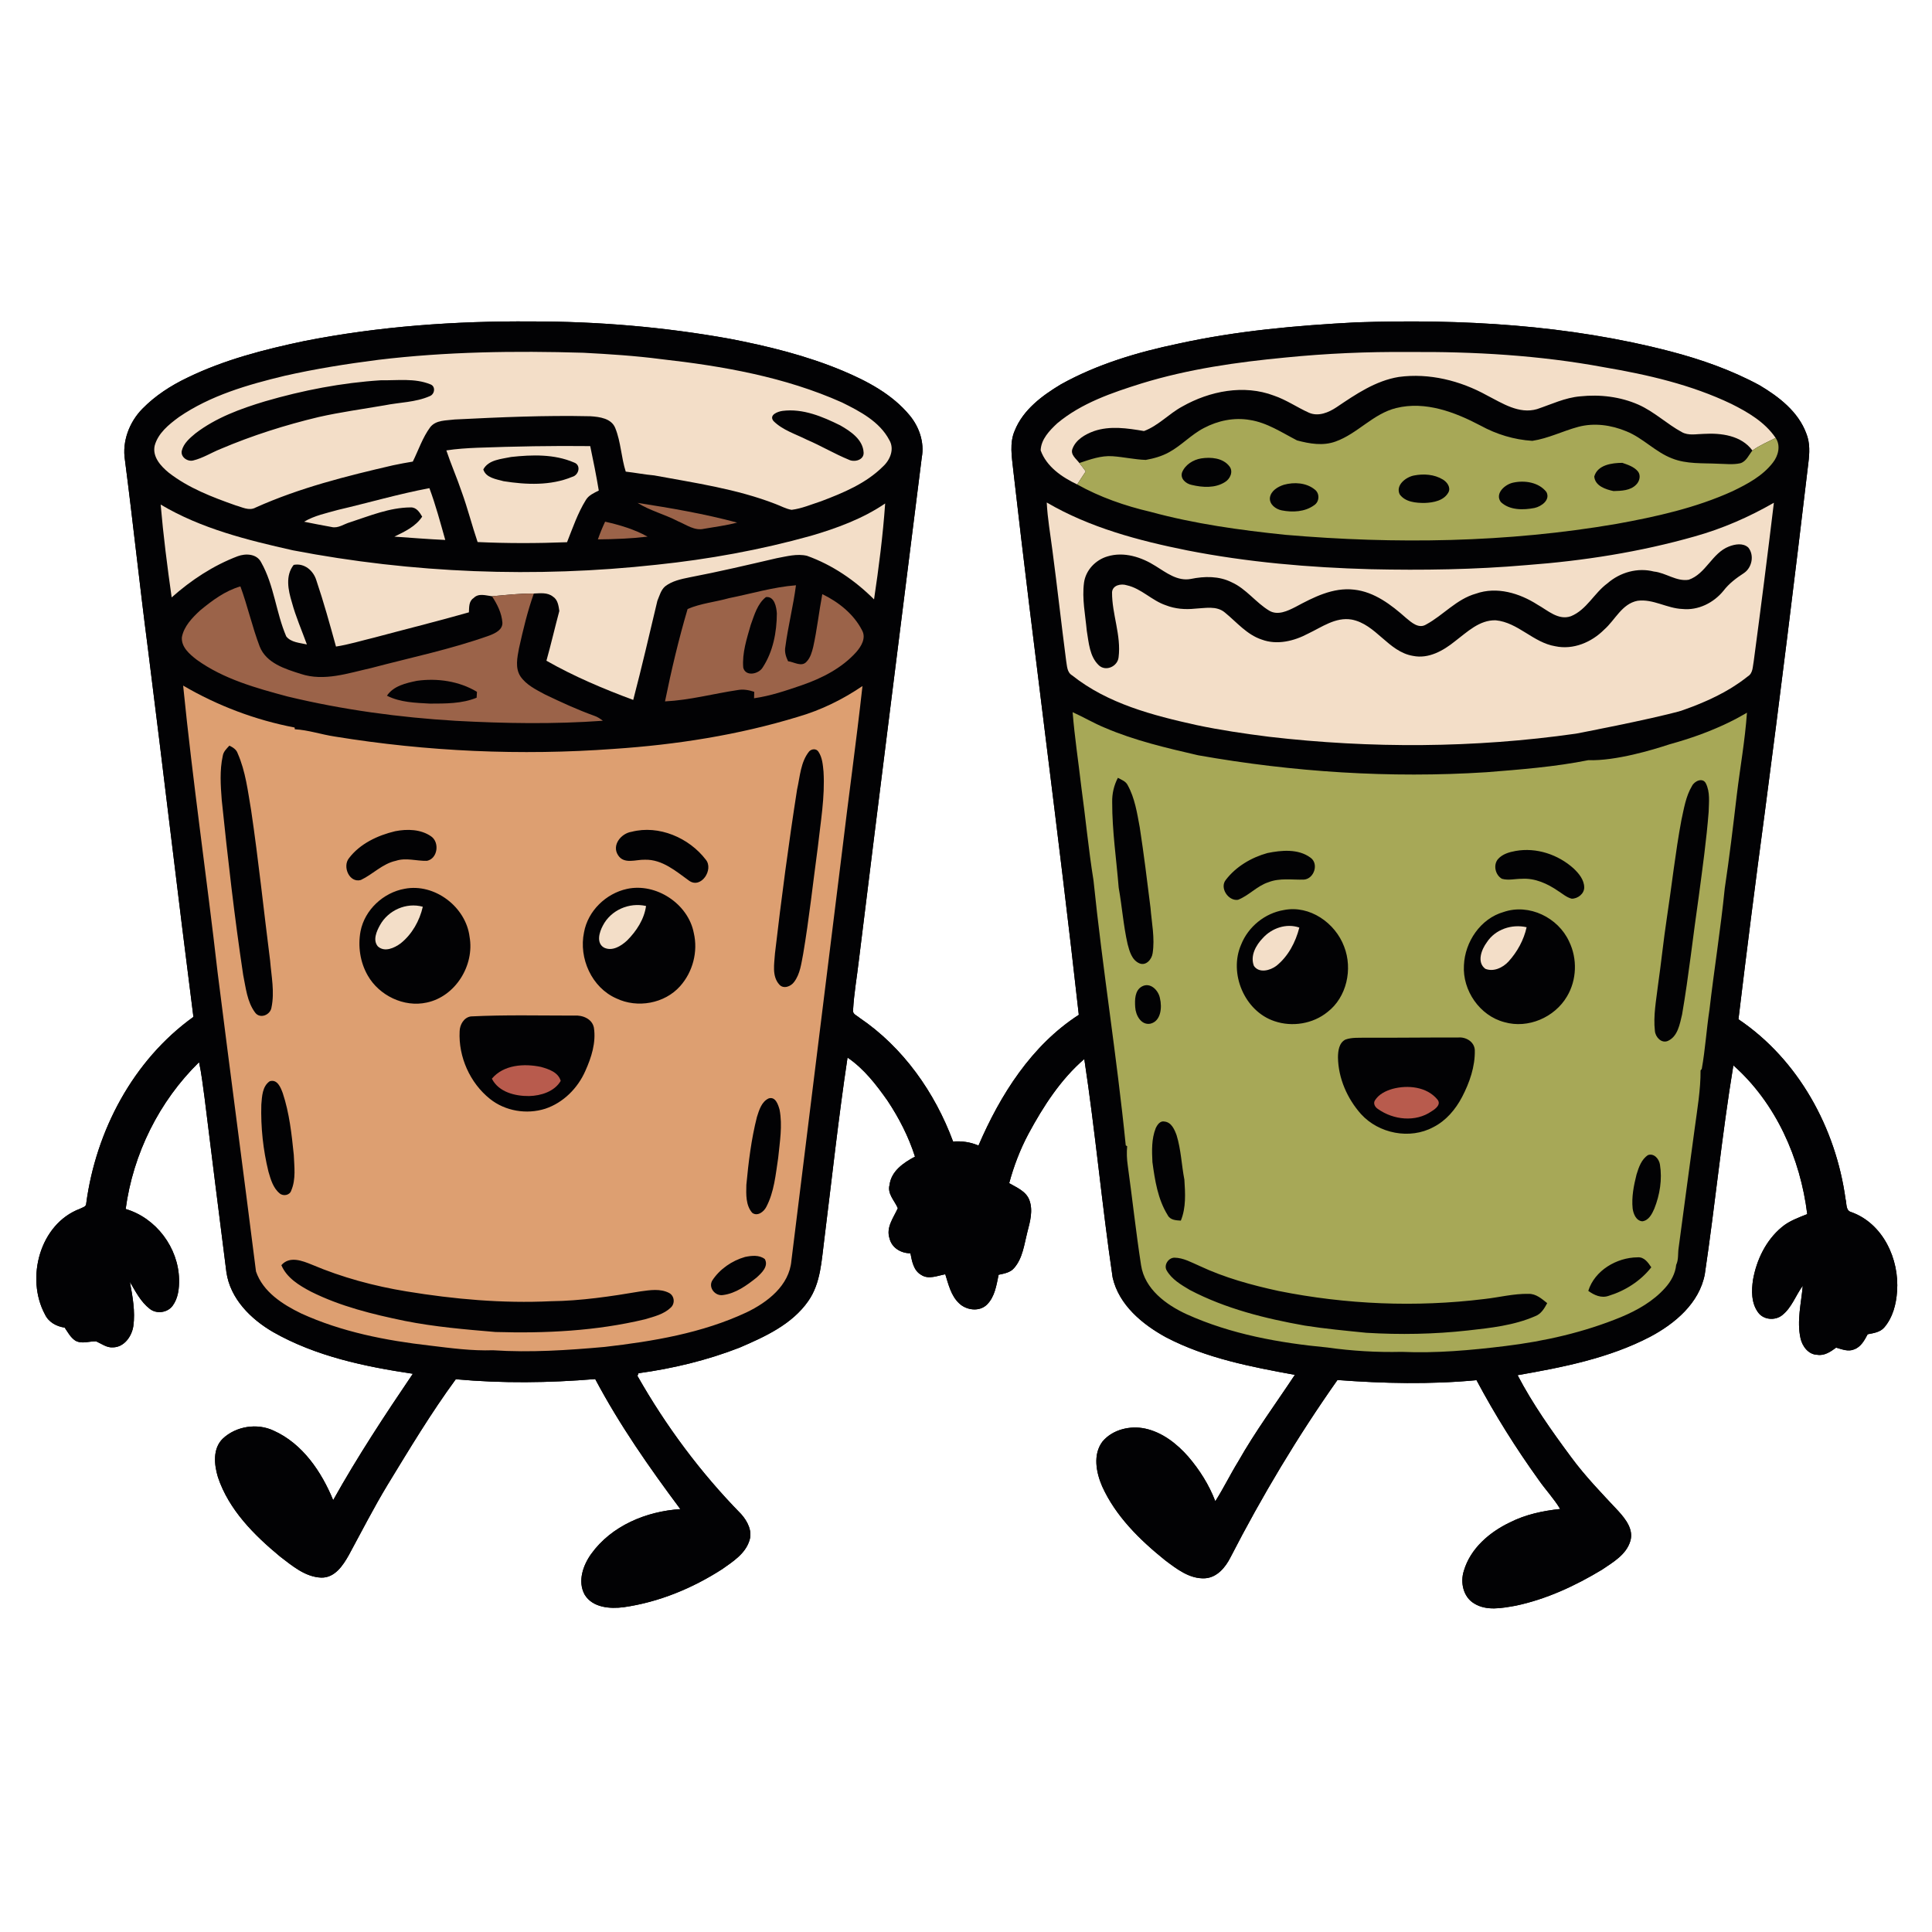 <svg xmlns="http://www.w3.org/2000/svg" xmlns:xlink="http://www.w3.org/1999/xlink" width="500" zoomAndPan="magnify" viewBox="0 0 375 375" height="500" preserveAspectRatio="xMidYMid meet" version="1.2"><defs><clipPath id="027341e87a"><path d="M 7 62 L 368.664 62 L 368.664 312.965 L 7 312.965 Z M 7 62 "/></clipPath></defs><g id="48d8b938bb"><g clip-rule="nonzero" clip-path="url(#027341e87a)"><path style=" stroke:none;fill-rule:nonzero;fill:#020204;fill-opacity:1;" d="M 368.219 250.66 C 368.055 253.145 367.383 255.746 365.727 257.668 C 364.918 258.598 363.641 258.758 362.512 258.98 C 361.902 260.137 361.207 261.441 359.895 261.91 C 358.734 262.414 357.52 261.891 356.395 261.574 C 355.332 262.352 354.141 263.191 352.75 262.969 C 351.008 262.93 349.824 261.316 349.48 259.758 C 348.734 256.375 349.621 252.941 349.918 249.562 C 348.535 251.438 347.789 253.801 345.914 255.285 C 344.551 256.375 342.289 256.195 341.254 254.746 C 339.906 252.926 339.941 250.5 340.266 248.363 C 340.961 244.512 342.777 240.742 345.824 238.203 C 347.262 236.984 349.059 236.352 350.785 235.66 C 349.453 224.809 344.715 214.117 336.449 206.785 C 334.223 220.23 332.91 233.836 330.902 247.32 C 329.84 252.945 325.109 256.914 320.297 259.465 C 312.305 263.633 303.367 265.387 294.566 266.922 C 297.488 272.531 301.16 277.715 304.918 282.781 C 307.68 286.543 310.938 289.898 314.117 293.297 C 315.535 294.863 317.133 296.891 316.438 299.137 C 315.645 301.77 313.09 303.227 310.949 304.676 C 305.754 307.812 300.141 310.418 294.18 311.672 C 291.531 312.133 288.52 312.742 286.102 311.215 C 283.996 309.938 283.406 307.113 284.137 304.879 C 285.414 300.559 289.102 297.395 293.055 295.508 C 296.094 293.961 299.457 293.254 302.828 292.891 C 301.617 290.867 299.98 289.156 298.645 287.227 C 294.207 281.055 290.16 274.594 286.59 267.891 C 277.617 268.738 268.574 268.535 259.598 267.859 C 251.863 278.824 244.965 290.363 238.832 302.289 C 237.859 304.227 236.234 306.188 233.906 306.344 C 230.906 306.512 228.406 304.535 226.137 302.836 C 221.23 298.883 216.543 294.297 213.918 288.477 C 212.754 285.785 212.09 282.293 214.008 279.785 C 215.969 277.453 219.379 276.656 222.293 277.293 C 225.629 278.02 228.43 280.223 230.645 282.738 C 232.848 285.312 234.684 288.223 235.891 291.391 C 237.492 288.875 238.793 286.18 240.355 283.648 C 243.656 277.82 247.641 272.434 251.332 266.859 C 242.785 265.297 234.074 263.625 226.312 259.562 C 221.715 257.047 217.176 253.285 215.965 247.965 C 213.879 233.863 212.602 219.645 210.461 205.555 C 205.863 209.52 202.5 214.742 199.637 220.051 C 198.012 223.094 196.781 226.324 195.883 229.652 C 197.332 230.496 199.137 231.207 199.785 232.902 C 200.562 234.934 199.934 237.133 199.41 239.148 C 198.793 241.535 198.527 244.188 196.844 246.121 C 196.098 247.016 194.898 247.199 193.832 247.434 C 193.406 249.453 193.105 251.711 191.559 253.23 C 190.09 254.676 187.539 254.324 186.145 252.953 C 184.582 251.477 184.098 249.309 183.477 247.336 C 181.961 247.605 180.234 248.406 178.805 247.457 C 177.312 246.609 177.012 244.797 176.715 243.262 C 174.879 243.266 173.082 242.207 172.652 240.352 C 171.949 238.219 173.441 236.348 174.266 234.512 C 173.656 233.051 172.195 231.75 172.66 229.988 C 173.008 227.273 175.387 225.68 177.598 224.5 C 176.371 220.645 174.508 217.016 172.273 213.652 C 170.082 210.535 167.691 207.438 164.508 205.273 C 162.738 216.996 161.469 228.793 160 240.555 C 159.457 244.633 159.336 249.016 156.891 252.52 C 153.719 257.082 148.465 259.461 143.52 261.586 C 137.227 264.035 130.621 265.629 123.938 266.543 C 123.887 266.668 123.777 266.93 123.73 267.062 C 129.254 276.797 135.996 285.867 143.84 293.863 C 145.09 295.258 146.129 297.242 145.422 299.137 C 144.582 301.645 142.211 303.133 140.164 304.578 C 134.406 308.285 127.895 310.98 121.094 311.953 C 118.426 312.305 115.004 312.062 113.473 309.5 C 112.082 306.934 113.16 303.828 114.758 301.609 C 118.699 296.137 125.461 293.336 132.055 292.918 C 126.039 284.855 120.254 276.578 115.531 267.676 C 106.531 268.422 97.469 268.535 88.469 267.711 C 83.648 274.277 79.457 281.277 75.215 288.227 C 72.539 292.656 70.184 297.27 67.715 301.824 C 66.57 303.859 64.98 306.293 62.328 306.211 C 59.219 306.078 56.727 303.926 54.359 302.117 C 49.324 297.953 44.422 293.066 42.301 286.719 C 41.562 284.289 41.25 281.164 43.254 279.23 C 45.832 276.809 49.934 276.172 53.137 277.699 C 58.734 280.219 62.402 285.664 64.672 291.176 C 69.383 282.73 74.711 274.652 80.133 266.648 C 70.789 265.258 61.297 263.262 53.008 258.551 C 48.668 256.027 44.672 252.074 43.941 246.895 C 42.496 235.613 41.105 224.32 39.699 213.027 C 39.371 210.738 39.133 208.43 38.637 206.168 C 30.895 213.746 25.832 223.941 24.395 234.668 C 30.309 236.406 34.625 242.18 34.758 248.312 C 34.793 250.078 34.586 251.984 33.508 253.445 C 32.516 254.801 30.391 255.098 29.078 254.051 C 27.32 252.699 26.309 250.68 25.215 248.812 C 25.73 251.641 26.281 254.535 25.879 257.41 C 25.578 259.387 24.098 261.5 21.926 261.523 C 20.703 261.621 19.715 260.816 18.66 260.352 C 17.32 260.309 15.875 260.934 14.621 260.215 C 13.688 259.605 13.164 258.578 12.555 257.691 C 10.949 257.453 9.441 256.641 8.727 255.129 C 4.938 248.105 7.711 237.559 15.523 234.621 C 15.973 234.367 16.75 234.25 16.734 233.586 C 18.625 219.465 25.844 205.781 37.543 197.383 C 34.484 173.52 31.711 149.613 28.688 125.738 C 27.109 113.602 25.824 101.426 24.25 89.285 C 23.676 85.684 25.098 81.934 27.629 79.355 C 30.105 76.824 33.121 74.867 36.305 73.34 C 43.484 69.832 51.285 67.836 59.066 66.195 C 73.574 63.336 88.395 62.281 103.16 62.391 C 116.004 62.375 128.859 63.461 141.504 65.73 C 149.023 67.168 156.508 69.008 163.586 71.973 C 168.371 73.992 173.156 76.523 176.531 80.582 C 178.422 82.844 179.461 85.863 178.914 88.801 C 174.84 121.348 170.703 153.871 166.703 186.418 C 166.336 189.629 165.758 192.812 165.582 196.051 C 165.43 196.832 166.352 197.129 166.828 197.555 C 175.309 203.297 181.453 212.027 184.992 221.562 C 186.672 221.453 188.363 221.664 189.922 222.352 C 194.16 212.5 200.215 202.902 209.395 196.98 C 205.473 161.684 200.68 126.477 196.664 91.188 C 196.398 88.66 195.91 85.977 196.969 83.566 C 198.605 79.512 202.297 76.777 205.918 74.605 C 212.977 70.676 220.809 68.355 228.68 66.707 C 240.051 64.207 251.68 63.172 263.285 62.566 C 283.727 61.883 304.414 63.031 324.27 68.215 C 330.23 69.773 336.094 71.836 341.52 74.777 C 345.273 77.008 349.039 79.898 350.602 84.133 C 351.344 85.957 351.242 87.961 350.996 89.879 C 348.316 112.574 345.504 135.254 342.52 157.922 C 340.727 171.219 339.039 184.531 337.434 197.84 C 349.094 205.684 356.34 218.988 358.223 232.75 C 358.469 233.602 358.211 234.988 359.336 235.27 C 365.504 237.48 368.691 244.41 368.219 250.66 Z M 368.219 250.66 "/><path style=" stroke:none;fill-rule:nonzero;fill:#020204;fill-opacity:1;" d="M 359.332 235.266 C 358.211 234.988 358.465 233.602 358.219 232.75 C 356.34 218.984 349.09 205.688 337.434 197.844 C 339.035 184.527 340.723 171.215 342.516 157.918 C 345.504 135.258 348.316 112.574 351 89.875 C 351.238 87.961 351.344 85.957 350.598 84.133 C 349.039 79.898 345.273 77.004 341.52 74.777 C 336.094 71.84 330.227 69.777 324.266 68.215 C 304.414 63.035 283.723 61.883 263.285 62.566 C 251.68 63.172 240.047 64.207 228.68 66.711 C 220.809 68.355 212.977 70.676 205.922 74.602 C 202.297 76.781 198.605 79.512 196.969 83.562 C 195.906 85.98 196.398 88.66 196.664 91.188 C 200.676 126.477 205.473 161.684 209.395 196.977 C 200.215 202.906 194.16 212.5 189.918 222.355 C 188.363 221.664 186.672 221.449 184.988 221.566 C 181.453 212.027 175.309 203.297 166.828 197.555 C 166.348 197.129 165.426 196.836 165.582 196.047 C 165.758 192.816 166.336 189.629 166.703 186.422 C 170.703 153.871 174.836 121.344 178.914 88.805 C 179.457 85.859 178.418 82.844 176.527 80.582 C 173.156 76.523 168.371 73.992 163.582 71.973 C 156.508 69.012 149.023 67.168 141.504 65.73 C 128.855 63.465 116.004 62.379 103.156 62.391 C 88.391 62.281 73.574 63.336 59.066 66.195 C 51.281 67.836 43.484 69.832 36.305 73.336 C 33.121 74.863 30.102 76.82 27.625 79.355 C 25.098 81.934 23.676 85.684 24.25 89.285 C 25.824 101.426 27.105 113.602 28.691 125.738 C 31.707 149.613 34.484 173.516 37.539 197.379 C 25.84 205.781 18.625 219.465 16.734 233.59 C 16.75 234.254 15.973 234.367 15.52 234.621 C 7.711 237.559 4.938 248.105 8.727 255.129 C 9.441 256.641 10.949 257.457 12.555 257.691 C 13.164 258.578 13.688 259.605 14.621 260.215 C 15.879 260.93 17.316 260.309 18.656 260.352 C 19.711 260.816 20.703 261.617 21.922 261.523 C 24.098 261.5 25.574 259.387 25.879 257.41 C 26.277 254.531 25.73 251.641 25.211 248.812 C 26.309 250.676 27.324 252.699 29.074 254.051 C 30.391 255.098 32.516 254.801 33.508 253.445 C 34.586 251.984 34.793 250.078 34.758 248.312 C 34.621 242.184 30.309 236.406 24.391 234.664 C 25.832 223.945 30.895 213.746 38.637 206.168 C 39.129 208.434 39.371 210.738 39.699 213.031 C 41.102 224.32 42.492 235.613 43.938 246.895 C 44.672 252.074 48.668 256.027 53.008 258.547 C 61.297 263.266 70.789 265.258 80.133 266.648 C 74.711 274.652 69.387 282.73 64.668 291.176 C 62.402 285.66 58.734 280.219 53.137 277.699 C 49.934 276.172 45.832 276.809 43.25 279.23 C 41.25 281.164 41.559 284.285 42.301 286.719 C 44.422 293.062 49.32 297.953 54.355 302.121 C 56.723 303.926 59.215 306.078 62.328 306.215 C 64.98 306.293 66.574 303.859 67.715 301.824 C 70.184 297.273 72.535 292.66 75.215 288.227 C 79.457 281.277 83.648 274.277 88.469 267.711 C 97.469 268.535 106.531 268.422 115.531 267.68 C 120.254 276.582 126.035 284.855 132.055 292.922 C 125.461 293.34 118.695 296.137 114.754 301.613 C 113.164 303.828 112.082 306.934 113.469 309.5 C 115.004 312.062 118.426 312.309 121.09 311.953 C 127.895 310.977 134.402 308.285 140.164 304.578 C 142.211 303.129 144.582 301.645 145.422 299.137 C 146.129 297.238 145.09 295.258 143.84 293.867 C 135.996 285.867 129.25 276.797 123.727 267.059 C 123.777 266.93 123.883 266.672 123.938 266.543 C 130.617 265.625 137.227 264.035 143.52 261.586 C 148.465 259.461 153.719 257.082 156.891 252.52 C 159.336 249.02 159.453 244.633 159.996 240.551 C 161.469 228.789 162.738 216.996 164.504 205.273 C 167.695 207.438 170.082 210.531 172.273 213.652 C 174.512 217.012 176.367 220.645 177.598 224.5 C 175.387 225.68 173.008 227.277 172.66 229.988 C 172.195 231.75 173.656 233.047 174.266 234.516 C 173.441 236.348 171.949 238.219 172.652 240.352 C 173.082 242.207 174.879 243.266 176.711 243.262 C 177.012 244.797 177.309 246.605 178.805 247.453 C 180.234 248.406 181.961 247.605 183.48 247.336 C 184.098 249.305 184.586 251.48 186.145 252.957 C 187.539 254.324 190.09 254.676 191.559 253.23 C 193.102 251.707 193.406 249.453 193.832 247.434 C 194.898 247.199 196.094 247.016 196.844 246.121 C 198.527 244.188 198.793 241.535 199.406 239.148 C 199.93 237.133 200.562 234.938 199.789 232.906 C 199.137 231.211 197.332 230.5 195.883 229.656 C 196.777 226.328 198.012 223.098 199.637 220.051 C 202.504 214.746 205.859 209.523 210.461 205.555 C 212.602 219.645 213.879 233.863 215.961 247.965 C 217.172 253.285 221.715 257.047 226.309 259.559 C 234.07 263.625 242.785 265.301 251.332 266.859 C 247.641 272.434 243.656 277.824 240.355 283.648 C 238.793 286.184 237.492 288.875 235.891 291.391 C 234.684 288.219 232.844 285.312 230.641 282.738 C 228.426 280.223 225.629 278.02 222.289 277.289 C 219.375 276.656 215.969 277.453 214.004 279.789 C 212.09 282.293 212.758 285.785 213.918 288.477 C 216.539 294.297 221.23 298.887 226.137 302.836 C 228.402 304.535 230.902 306.512 233.91 306.344 C 236.234 306.188 237.859 304.227 238.832 302.285 C 244.965 290.363 251.863 278.82 259.598 267.863 C 268.574 268.535 277.617 268.738 286.59 267.891 C 290.16 274.594 294.207 281.055 298.641 287.227 C 299.98 289.152 301.613 290.867 302.824 292.891 C 299.457 293.25 296.09 293.961 293.055 295.508 C 289.102 297.395 285.41 300.559 284.137 304.879 C 283.406 307.113 283.996 309.938 286.102 311.215 C 288.523 312.742 291.531 312.133 294.18 311.668 C 300.141 310.418 305.754 307.809 310.945 304.676 C 313.086 303.23 315.645 301.77 316.438 299.137 C 317.133 296.891 315.531 294.859 314.121 293.297 C 310.938 289.895 307.68 286.547 304.918 282.781 C 301.16 277.711 297.492 272.527 294.562 266.922 C 303.363 265.387 312.305 263.633 320.293 259.465 C 325.105 256.91 329.84 252.945 330.902 247.32 C 332.91 233.836 334.223 220.23 336.445 206.781 C 344.715 214.117 349.453 224.809 350.781 235.66 C 349.059 236.352 347.258 236.984 345.824 238.203 C 342.773 240.742 340.961 244.512 340.266 248.363 C 339.938 250.5 339.906 252.926 341.25 254.746 C 342.293 256.195 344.547 256.375 345.91 255.285 C 347.789 253.805 348.535 251.438 349.914 249.562 C 349.621 252.941 348.73 256.375 349.48 259.758 C 349.824 261.316 351.008 262.93 352.746 262.965 C 354.141 263.191 355.332 262.352 356.395 261.574 C 357.516 261.895 358.734 262.418 359.895 261.91 C 361.207 261.441 361.898 260.137 362.512 258.984 C 363.641 258.758 364.918 258.598 365.723 257.668 C 367.383 255.746 368.055 253.145 368.219 250.66 C 368.691 244.41 365.504 237.48 359.332 235.266 Z M 143.191 133.938 C 138.484 134.641 133.848 135.906 129.078 136.141 C 130.305 130.113 131.723 124.105 133.465 118.207 C 136.008 117.109 138.84 116.852 141.5 116.102 C 145.82 115.242 150.086 113.941 154.496 113.602 C 153.977 117.609 152.965 121.531 152.438 125.539 C 152.242 126.516 152.535 127.473 152.965 128.348 C 154.125 128.477 155.594 129.535 156.555 128.434 C 157.297 127.664 157.586 126.598 157.84 125.59 C 158.594 122.195 158.961 118.73 159.609 115.32 C 162.758 116.844 165.723 119.195 167.328 122.352 C 168.152 123.836 167.172 125.461 166.188 126.582 C 163.387 129.695 159.543 131.645 155.637 132.996 C 152.605 134.035 149.547 135.082 146.363 135.531 C 146.371 135.219 146.387 134.59 146.395 134.281 C 145.363 133.938 144.273 133.734 143.191 133.938 Z M 30.02 86.512 C 30.676 84.074 32.781 82.391 34.73 80.953 C 40.852 76.75 48.105 74.664 55.246 72.945 C 61.25 71.582 67.344 70.621 73.449 69.84 C 86.637 68.254 99.957 68.074 113.223 68.469 C 118.258 68.734 123.301 69.055 128.305 69.707 C 140.273 71.051 152.352 73.164 163.414 78.109 C 166.91 79.836 170.73 81.824 172.613 85.41 C 173.652 87.156 172.781 89.258 171.406 90.527 C 168.105 93.828 163.68 95.664 159.383 97.289 C 157.492 97.902 155.633 98.711 153.652 98.957 C 152.555 98.777 151.578 98.215 150.551 97.832 C 142.992 94.895 134.918 93.746 126.984 92.277 C 125.133 92.117 123.305 91.75 121.457 91.543 C 120.57 88.785 120.52 85.809 119.434 83.113 C 118.691 81.195 116.379 80.91 114.59 80.793 C 105.809 80.594 97.023 80.984 88.258 81.422 C 86.633 81.641 84.625 81.488 83.504 82.922 C 82.016 84.938 81.23 87.359 80.125 89.594 C 78.844 89.816 77.562 90.031 76.293 90.312 C 67.219 92.41 58.129 94.688 49.605 98.52 C 48.348 99.215 46.98 98.43 45.738 98.094 C 41.199 96.492 36.59 94.734 32.758 91.75 C 31.219 90.492 29.551 88.676 30.02 86.512 Z M 117.453 101.258 C 120.297 101.898 123.133 102.734 125.691 104.164 C 122.488 104.531 119.27 104.664 116.047 104.695 C 116.453 103.527 116.926 102.383 117.453 101.258 Z M 113.707 97.062 C 112.129 99.609 111.164 102.469 110.062 105.242 C 104.281 105.469 98.477 105.48 92.703 105.211 C 91.609 101.992 90.781 98.691 89.621 95.492 C 88.707 92.773 87.543 90.148 86.637 87.422 C 88.617 87.121 90.617 86.992 92.609 86.91 C 99.922 86.645 107.246 86.504 114.562 86.59 C 115.168 89.449 115.742 92.324 116.223 95.215 C 115.293 95.684 114.258 96.121 113.707 97.062 Z M 123.746 97.609 C 130.238 98.617 136.723 99.727 143.074 101.434 C 140.977 101.996 138.812 102.262 136.672 102.633 C 134.832 103.082 133.223 101.848 131.613 101.184 C 129.059 99.84 126.199 99.145 123.746 97.609 Z M 79.699 98.488 C 75.613 98.512 71.781 100.121 67.957 101.367 C 66.758 101.703 65.625 102.621 64.316 102.281 C 62.551 101.961 60.785 101.629 59.023 101.266 C 61.039 100.066 63.383 99.598 65.625 98.965 C 71.535 97.586 77.379 95.871 83.348 94.75 C 84.57 98.035 85.473 101.438 86.426 104.805 C 83.129 104.656 79.84 104.387 76.547 104.16 C 78.547 103.191 80.68 102.199 81.945 100.281 C 81.453 99.434 80.812 98.434 79.699 98.488 Z M 95.496 115.734 C 94.305 115.59 92.898 115.074 91.926 116.082 C 90.973 116.688 91.074 117.875 91.012 118.855 C 84.895 120.598 78.727 122.125 72.582 123.77 C 70.133 124.359 67.715 125.109 65.215 125.496 C 64.027 121.188 62.836 116.871 61.402 112.637 C 60.828 110.746 59.074 109.238 57.004 109.645 C 55.348 111.73 55.934 114.555 56.648 116.891 C 57.402 119.695 58.578 122.355 59.566 125.086 C 58.199 124.77 56.48 124.707 55.559 123.523 C 53.559 118.875 53.211 113.59 50.688 109.148 C 49.836 107.465 47.691 107.387 46.121 107.969 C 41.379 109.773 37.098 112.598 33.32 115.957 C 32.469 109.969 31.703 103.961 31.184 97.934 C 39.047 102.613 48.008 104.828 56.852 106.816 C 80.055 111.277 103.934 112.195 127.422 109.617 C 137.547 108.562 147.602 106.738 157.41 104 C 162.445 102.523 167.445 100.688 171.809 97.723 C 171.371 103.953 170.578 110.16 169.652 116.34 C 165.961 112.656 161.559 109.645 156.637 107.883 C 154.68 107.422 152.676 107.996 150.746 108.348 C 145.125 109.656 139.504 110.98 133.832 112.066 C 132.188 112.398 130.457 112.762 129.098 113.812 C 128.273 114.531 128.008 115.652 127.594 116.621 C 126.062 123.039 124.582 129.473 122.91 135.855 C 117.137 133.715 111.414 131.297 106.062 128.246 C 106.961 125.043 107.703 121.797 108.566 118.586 C 108.414 117.578 108.27 116.398 107.324 115.801 C 106.27 114.953 104.867 115.156 103.617 115.203 C 102.383 118.664 101.535 122.242 100.738 125.828 C 100.406 127.609 99.949 129.648 101.016 131.285 C 102.152 132.945 104.039 133.859 105.77 134.789 C 108.918 136.301 112.098 137.77 115.391 138.949 C 115.988 139.152 116.516 139.516 117.016 139.898 C 107.531 140.582 98.008 140.426 88.516 139.914 C 77.516 139.258 66.539 137.773 55.82 135.191 C 49.703 133.551 43.402 131.812 38.195 128.062 C 36.812 126.996 35.148 125.598 35.305 123.672 C 35.707 121.551 37.309 119.91 38.836 118.492 C 41.18 116.559 43.699 114.672 46.664 113.82 C 48.07 117.66 48.953 121.664 50.406 125.488 C 51.691 128.738 55.352 129.84 58.383 130.805 C 62.922 132.312 67.602 130.648 72.051 129.664 C 79.738 127.625 87.555 126.023 95.051 123.332 C 96.141 122.91 97.574 122.234 97.516 120.859 C 97.383 118.992 96.504 117.273 95.496 115.734 Z M 163.359 165.992 C 160.078 192.223 156.875 218.473 153.609 244.703 C 153.188 249.539 148.957 252.785 144.895 254.734 C 136.285 258.762 126.773 260.352 117.398 261.434 C 110.184 262.082 102.922 262.562 95.684 262.086 C 91.582 262.227 87.496 261.668 83.43 261.176 C 74.902 260.203 66.324 258.527 58.48 254.949 C 54.875 253.203 51.039 250.754 49.688 246.789 C 47.25 227.445 44.672 208.102 42.238 188.75 C 40.117 170.18 37.406 151.672 35.547 133.074 C 42.238 136.984 49.57 139.758 57.184 141.211 L 57.223 141.547 C 59.855 141.699 62.375 142.57 64.977 142.961 C 82.867 145.875 101.098 146.688 119.176 145.359 C 131.25 144.547 143.309 142.672 154.895 139.129 C 159.363 137.836 163.559 135.77 167.406 133.16 C 166.188 144.121 164.66 155.039 163.359 165.992 Z M 205.215 82.16 C 209.91 78.234 215.828 76.227 221.59 74.418 C 230.672 71.625 240.109 70.289 249.543 69.391 C 257.453 68.602 265.402 68.254 273.352 68.324 C 286.059 68.223 298.82 68.957 311.336 71.281 C 319.793 72.719 328.281 74.668 336.059 78.398 C 339.301 80.016 342.574 81.938 344.652 85 C 345.68 86.496 345.16 88.484 344.098 89.816 C 342.121 92.383 339.18 93.945 336.312 95.332 C 329.172 98.586 321.441 100.297 313.754 101.688 C 292.547 105.332 270.859 105.648 249.457 103.805 C 240.656 102.898 231.848 101.672 223.309 99.348 C 218.371 98.195 213.512 96.508 209.078 94.027 C 206.148 92.641 203.129 90.59 201.992 87.414 C 202.07 85.262 203.715 83.555 205.215 82.16 Z M 206.938 128.246 C 206.004 121.105 205.219 113.941 204.27 106.801 C 203.875 103.715 203.328 100.648 203.172 97.535 C 211.539 102.426 221.02 104.938 230.449 106.832 C 242.168 109.129 254.098 110.156 266.02 110.484 C 276.121 110.711 286.25 110.559 296.324 109.684 C 307.348 108.859 318.336 107.141 328.98 104.109 C 334.348 102.602 339.484 100.359 344.309 97.582 C 343.074 107.84 341.77 118.09 340.398 128.336 C 340.188 129.359 340.277 130.66 339.258 131.277 C 339.082 131.418 338.902 131.559 338.723 131.691 C 338.602 131.785 338.48 131.879 338.355 131.969 C 338.164 132.113 337.969 132.254 337.773 132.391 C 337.523 132.566 337.273 132.734 337.02 132.898 C 336.777 133.066 336.535 133.223 336.293 133.371 C 336.27 133.387 336.246 133.398 336.223 133.418 C 335.969 133.57 335.719 133.727 335.465 133.871 C 335.199 134.027 334.934 134.18 334.668 134.332 C 333.863 134.773 333.047 135.191 332.219 135.582 C 331.938 135.715 331.664 135.844 331.383 135.965 C 331.168 136.066 330.945 136.16 330.73 136.25 C 330.383 136.402 330.039 136.547 329.684 136.691 C 329.668 136.699 329.641 136.711 329.617 136.719 C 329.289 136.852 328.965 136.98 328.641 137.109 C 328.414 137.195 328.195 137.277 327.969 137.359 C 327.68 137.469 327.391 137.574 327.102 137.676 C 326.824 137.777 326.539 137.879 326.254 137.98 C 326.25 137.98 326.238 137.984 326.234 137.984 C 320.141 139.688 305.883 142.402 305.883 142.402 C 286.168 145.211 266.074 145.301 246.301 143.004 C 241.574 142.406 236.855 141.715 232.199 140.727 C 223.746 138.852 215 136.586 208.102 131.09 C 207.09 130.504 207.121 129.258 206.938 128.246 Z M 334.77 172.449 C 333.98 180.316 332.719 188.121 331.809 195.973 C 331.227 199.797 330.992 203.676 330.312 207.484 L 330.078 207.762 C 330.098 211.551 329.438 215.293 328.938 219.039 C 327.914 226.75 326.832 234.449 325.828 242.164 C 325.645 243.27 325.844 244.469 325.344 245.512 C 325.184 247.191 324.324 248.75 323.195 249.988 C 320.887 252.578 317.805 254.32 314.637 255.645 C 307.461 258.598 299.824 260.336 292.133 261.27 C 285.48 262.09 278.762 262.684 272.059 262.395 C 267.242 262.508 262.41 262.223 257.641 261.547 C 248.336 260.668 238.922 258.973 230.348 255.102 C 226.352 253.27 222.188 250.219 221.48 245.578 C 220.484 239.148 219.793 232.68 218.898 226.234 C 218.715 224.992 218.664 223.734 218.781 222.488 L 218.508 222.316 C 216.789 205.129 214.008 188.051 212.246 170.871 C 211.27 164.82 210.707 158.699 209.867 152.625 C 209.316 147.828 208.578 143.055 208.199 138.234 C 210.305 139.18 212.297 140.371 214.434 141.25 C 220.242 143.742 226.418 145.18 232.555 146.598 C 250.98 149.859 269.793 151.086 288.473 149.891 C 295.102 149.363 301.754 148.852 308.281 147.551 C 310.949 147.637 314.098 147.133 317.043 146.453 C 319.723 145.84 322.234 145.07 324.074 144.465 C 324.074 144.465 324.074 144.465 324.078 144.465 C 324.09 144.461 324.098 144.461 324.105 144.457 C 324.227 144.422 324.352 144.391 324.469 144.355 C 324.852 144.25 325.23 144.141 325.613 144.023 C 325.672 144.008 325.727 143.992 325.785 143.973 C 326.195 143.852 326.598 143.727 327.008 143.598 C 327.043 143.59 327.078 143.574 327.117 143.562 C 327.578 143.414 328.039 143.266 328.496 143.109 C 328.727 143.031 328.957 142.953 329.184 142.871 C 329.879 142.633 330.562 142.375 331.242 142.109 C 331.465 142.027 331.684 141.938 331.906 141.848 C 332.496 141.613 333.078 141.367 333.656 141.109 C 333.965 140.977 334.27 140.84 334.574 140.695 C 334.574 140.695 334.578 140.691 334.586 140.691 C 334.883 140.555 335.18 140.414 335.48 140.266 C 335.793 140.121 336.098 139.965 336.41 139.805 C 336.668 139.676 336.918 139.543 337.176 139.406 C 337.535 139.215 337.887 139.02 338.234 138.816 C 338.52 138.66 338.801 138.496 339.082 138.332 C 338.715 143.691 337.75 148.984 337.109 154.316 C 336.398 160.367 335.676 166.426 334.77 172.449 Z M 334.77 172.449 "/></g><path style=" stroke:none;fill-rule:nonzero;fill:#020204;fill-opacity:1;" d="M 259.426 79.039 C 263.137 76.539 266.992 73.898 271.508 73.164 C 277.422 72.367 283.457 73.883 288.633 76.75 C 291.598 78.27 294.844 80.426 298.328 79.41 C 301.098 78.488 303.77 77.176 306.727 76.93 C 310.547 76.527 314.5 76.992 318.027 78.547 C 321.082 79.906 323.52 82.281 326.441 83.871 C 327.738 84.605 329.281 84.234 330.695 84.215 C 334.066 84.02 337.996 84.508 340.145 87.445 C 339.426 88.316 338.953 89.598 337.77 89.922 C 336.336 90.234 334.863 90.031 333.418 90.008 C 330.461 89.863 327.379 90.105 324.57 88.988 C 321.305 87.75 318.906 85.004 315.664 83.711 C 312.73 82.492 309.426 82.023 306.332 82.855 C 303.324 83.66 300.52 85.105 297.422 85.566 C 293.898 85.348 290.477 84.309 287.391 82.617 C 282.426 79.996 276.672 77.801 271.008 79.199 C 266.523 80.293 263.504 84.18 259.23 85.699 C 256.797 86.59 254.184 86.133 251.758 85.484 C 248.797 83.957 245.934 82.023 242.578 81.512 C 239.547 80.988 236.398 81.641 233.703 83.066 C 231.227 84.336 229.336 86.465 226.895 87.789 C 225.5 88.562 223.949 88.992 222.391 89.27 C 220.23 89.199 218.113 88.703 215.961 88.555 C 213.73 88.387 211.586 89.18 209.504 89.871 C 208.895 89.051 207.691 88.234 208.18 87.07 C 208.852 85.32 210.629 84.309 212.301 83.691 C 215.457 82.598 218.84 83.121 222.047 83.664 C 224.852 82.629 226.887 80.297 229.492 78.898 C 234.797 75.895 241.441 74.574 247.281 76.793 C 249.684 77.609 251.777 79.082 254.078 80.113 C 255.902 80.906 257.891 80.066 259.426 79.039 Z M 259.426 79.039 "/><path style=" stroke:none;fill-rule:nonzero;fill:#020204;fill-opacity:1;" d="M 51.438 77.898 C 58.773 75.758 66.324 74.293 73.957 73.809 C 77.129 73.871 80.488 73.363 83.5 74.586 C 84.602 74.941 84.41 76.504 83.43 76.883 C 80.676 78.105 77.57 78.082 74.648 78.672 C 70.379 79.406 66.082 79.992 61.855 80.945 C 55.352 82.5 48.953 84.531 42.797 87.148 C 41.02 87.863 39.379 88.922 37.512 89.375 C 36.402 89.664 35.012 88.707 35.285 87.484 C 35.637 86.047 36.84 85.031 37.93 84.125 C 41.906 81.074 46.688 79.328 51.438 77.898 Z M 51.438 77.898 "/><path style=" stroke:none;fill-rule:nonzero;fill:#020204;fill-opacity:1;" d="M 151.914 79.75 C 155.844 79.254 159.648 80.859 163.094 82.566 C 165.105 83.715 167.516 85.316 167.629 87.867 C 167.688 89.316 165.809 89.773 164.73 89.219 C 161.961 88.082 159.375 86.535 156.625 85.355 C 154.422 84.246 151.918 83.5 150.137 81.727 C 149.18 80.539 150.977 79.863 151.914 79.75 Z M 151.914 79.75 "/><path style=" stroke:none;fill-rule:nonzero;fill:#020204;fill-opacity:1;" d="M 99.227 88.695 C 103.27 88.254 107.586 88.121 111.387 89.758 C 112.855 90.246 112.375 92.223 111.059 92.559 C 106.879 94.297 102.145 94.094 97.754 93.402 C 96.332 93.012 94.305 92.746 93.809 91.117 C 94.832 89.207 97.336 89.105 99.227 88.695 Z M 99.227 88.695 "/><path style=" stroke:none;fill-rule:nonzero;fill:#020204;fill-opacity:1;" d="M 233.129 88.98 C 235.027 88.684 237.363 88.871 238.629 90.512 C 239.438 91.531 238.762 92.98 237.758 93.574 C 235.848 94.785 233.414 94.625 231.305 94.121 C 230.211 93.906 229.031 92.93 229.438 91.699 C 230.035 90.207 231.578 89.242 233.129 88.98 Z M 233.129 88.98 "/><path style=" stroke:none;fill-rule:nonzero;fill:#020204;fill-opacity:1;" d="M 309.445 92.492 C 310.078 90.219 312.887 89.844 314.898 89.84 C 315.977 90.211 317.156 90.59 317.918 91.5 C 318.523 92.266 318.25 93.41 317.594 94.055 C 316.469 95.242 314.707 95.27 313.188 95.316 C 311.664 95 309.594 94.324 309.445 92.492 Z M 309.445 92.492 "/><path style=" stroke:none;fill-rule:nonzero;fill:#020204;fill-opacity:1;" d="M 274.453 92.293 C 276.324 91.926 278.398 92.062 280.059 93.074 C 280.879 93.562 281.66 94.621 281.129 95.586 C 280.254 97.18 278.234 97.555 276.578 97.621 C 274.855 97.633 272.754 97.473 271.672 95.941 C 270.844 94.168 272.879 92.598 274.453 92.293 Z M 274.453 92.293 "/><path style=" stroke:none;fill-rule:nonzero;fill:#020204;fill-opacity:1;" d="M 293.723 93.676 C 295.945 93.188 298.695 93.613 300.16 95.5 C 300.969 97.039 299.188 98.297 297.863 98.594 C 295.695 99.02 292.984 99.066 291.301 97.43 C 290.094 95.77 292.152 93.984 293.723 93.676 Z M 293.723 93.676 "/><path style=" stroke:none;fill-rule:nonzero;fill:#020204;fill-opacity:1;" d="M 249.211 94.09 C 251.191 93.543 253.551 93.676 255.195 95.02 C 256.191 95.762 256.121 97.395 255.074 98.062 C 253.285 99.371 250.867 99.48 248.762 99.059 C 247.613 98.828 246.359 97.898 246.488 96.602 C 246.688 95.254 248.02 94.469 249.211 94.09 Z M 249.211 94.09 "/><path style=" stroke:none;fill-rule:nonzero;fill:#020204;fill-opacity:1;" d="M 335.578 106.078 C 336.754 105.621 338.332 105.332 339.348 106.285 C 340.555 107.777 340.055 110.199 338.484 111.242 C 337.016 112.199 335.602 113.258 334.531 114.66 C 332.625 117.012 329.613 118.52 326.547 118.203 C 323.57 118.094 320.859 116.207 317.848 116.609 C 314.801 117.195 313.512 120.336 311.367 122.211 C 308.922 124.668 305.359 126.18 301.875 125.434 C 297.609 124.734 294.66 120.812 290.32 120.398 C 287.156 120.309 284.773 122.68 282.426 124.457 C 280.156 126.289 277.301 127.926 274.27 127.309 C 269.449 126.512 267.102 121.152 262.336 120.254 C 259.234 119.734 256.559 121.727 253.906 122.984 C 251.184 124.43 247.898 125.25 244.914 124.145 C 242.012 123.195 240.043 120.758 237.754 118.895 C 236.129 117.512 233.871 118.055 231.945 118.141 C 230.047 118.34 228.094 118.191 226.301 117.488 C 223.57 116.578 221.547 114.23 218.707 113.598 C 217.602 113.234 215.926 113.574 215.848 114.969 C 215.82 119.203 217.656 123.324 217.117 127.578 C 216.934 129.352 214.641 130.414 213.277 129.129 C 211.48 127.422 211.332 124.746 210.945 122.445 C 210.66 119.344 209.996 116.219 210.406 113.102 C 210.734 110.676 212.637 108.684 214.953 108 C 218.152 107.023 221.57 108.129 224.293 109.863 C 226.363 111.141 228.555 112.875 231.16 112.367 C 233.785 111.828 236.621 111.785 239.066 113.02 C 241.898 114.289 243.734 116.953 246.359 118.531 C 248.008 119.516 249.93 118.582 251.457 117.805 C 254.938 115.934 258.742 113.969 262.82 114.449 C 266.773 114.875 270.039 117.395 272.914 119.945 C 273.977 120.828 275.375 122.105 276.816 121.211 C 280.148 119.41 282.723 116.273 286.48 115.227 C 290.539 113.789 294.949 115.133 298.441 117.375 C 300.418 118.469 302.477 120.473 304.922 119.605 C 307.973 118.359 309.426 115.105 312.012 113.219 C 314.453 111.09 317.844 110.121 321.023 110.934 C 323.34 111.172 325.402 112.918 327.777 112.531 C 331.117 111.387 332.297 107.355 335.578 106.078 Z M 335.578 106.078 "/><path style=" stroke:none;fill-rule:nonzero;fill:#020204;fill-opacity:1;" d="M 148.664 115.895 C 150.32 115.688 150.711 117.828 150.785 119.07 C 150.773 122.68 150.051 126.469 148.055 129.527 C 147.297 130.848 144.711 131.406 144.262 129.582 C 144.027 126.75 144.949 123.973 145.719 121.281 C 146.418 119.375 147.004 117.195 148.664 115.895 Z M 148.664 115.895 "/><path style=" stroke:none;fill-rule:nonzero;fill:#020204;fill-opacity:1;" d="M 80.926 132.145 C 84.883 131.59 89.133 132.203 92.578 134.285 C 92.562 134.57 92.527 135.141 92.512 135.426 C 89.648 136.598 86.488 136.562 83.445 136.57 C 80.629 136.414 77.676 136.344 75.105 135.035 C 76.391 133.121 78.812 132.582 80.926 132.145 Z M 80.926 132.145 "/><path style=" stroke:none;fill-rule:nonzero;fill:#020204;fill-opacity:1;" d="M 44.527 144.727 C 45.199 145.062 45.883 145.465 46.133 146.23 C 47.684 149.746 48.113 153.613 48.762 157.367 C 50.184 167.039 51.195 176.766 52.43 186.465 C 52.676 189.469 53.32 192.535 52.699 195.527 C 52.5 197.008 50.449 197.852 49.5 196.516 C 47.949 194.418 47.711 191.703 47.199 189.223 C 45.504 177.949 44.215 166.617 43.039 155.281 C 42.82 152.438 42.621 149.527 43.238 146.715 C 43.363 145.887 43.988 145.309 44.527 144.727 Z M 44.527 144.727 "/><path style=" stroke:none;fill-rule:nonzero;fill:#020204;fill-opacity:1;" d="M 157.066 145.84 C 157.547 145.344 158.422 145.258 158.844 145.887 C 159.613 147.012 159.715 148.434 159.844 149.758 C 160.152 154.711 159.262 159.621 158.727 164.523 C 157.797 171.391 157.055 178.281 155.902 185.113 C 155.531 186.992 155.324 189.035 154.133 190.605 C 153.504 191.48 152.074 192.031 151.258 191.098 C 149.785 189.457 150.297 187.051 150.422 185.055 C 151.66 174.422 153.062 163.805 154.715 153.227 C 155.285 150.73 155.391 147.898 157.066 145.84 Z M 157.066 145.84 "/><path style=" stroke:none;fill-rule:nonzero;fill:#020204;fill-opacity:1;" d="M 216.98 150.973 C 217.668 151.352 218.508 151.633 218.879 152.391 C 220.266 154.898 220.707 157.789 221.223 160.578 C 222.023 165.77 222.664 170.988 223.312 176.203 C 223.543 179.133 224.184 182.098 223.723 185.031 C 223.562 186.207 222.441 187.531 221.152 186.98 C 219.688 186.344 219.23 184.637 218.863 183.234 C 218.047 179.629 217.785 175.93 217.137 172.293 C 216.691 166.77 215.863 161.27 215.875 155.723 C 215.836 154.066 216.211 152.438 216.98 150.973 Z M 216.98 150.973 "/><path style=" stroke:none;fill-rule:nonzero;fill:#020204;fill-opacity:1;" d="M 328.422 152.547 C 328.891 151.605 330.48 150.852 331.105 152.047 C 331.961 153.75 331.695 155.746 331.648 157.59 C 331.219 163.086 330.453 168.547 329.727 174.008 C 328.617 181.637 327.801 189.309 326.492 196.91 C 326.039 198.773 325.672 201.191 323.703 202.055 C 322.445 202.559 321.312 201.273 321.215 200.109 C 320.879 197.137 321.469 194.168 321.816 191.227 C 322.438 186.906 322.871 182.566 323.523 178.254 C 324.492 171.902 325.176 165.516 326.355 159.203 C 326.855 156.938 327.211 154.562 328.422 152.547 Z M 328.422 152.547 "/><path style=" stroke:none;fill-rule:nonzero;fill:#020204;fill-opacity:1;" d="M 76.695 161.34 C 79.023 160.879 81.684 160.938 83.691 162.344 C 85.359 163.508 84.965 166.66 82.875 167.086 C 80.863 167.145 78.816 166.422 76.832 167.082 C 74.227 167.645 72.375 169.707 70.039 170.805 C 67.82 171.434 66.43 168.219 67.719 166.598 C 69.852 163.762 73.312 162.145 76.695 161.34 Z M 76.695 161.34 "/><path style=" stroke:none;fill-rule:nonzero;fill:#020204;fill-opacity:1;" d="M 122.594 161.449 C 127.883 160.082 133.754 162.613 137 166.867 C 138.566 168.773 136.094 172.559 133.789 170.969 C 131.211 169.117 128.57 166.793 125.188 166.871 C 123.453 166.812 121.117 167.824 119.961 165.984 C 118.691 164.027 120.582 161.746 122.594 161.449 Z M 122.594 161.449 "/><path style=" stroke:none;fill-rule:nonzero;fill:#020204;fill-opacity:1;" d="M 294.168 165.172 C 298.203 164.441 302.445 165.863 305.453 168.582 C 306.465 169.547 307.473 170.758 307.496 172.23 C 307.516 173.48 306.238 174.453 305.059 174.434 C 304.07 174.184 303.285 173.473 302.441 172.945 C 300.375 171.52 297.938 170.406 295.371 170.574 C 294.098 170.566 292.777 170.934 291.527 170.574 C 290.234 169.855 289.773 167.859 290.789 166.719 C 291.645 165.766 292.945 165.391 294.168 165.172 Z M 294.168 165.172 "/><path style=" stroke:none;fill-rule:nonzero;fill:#020204;fill-opacity:1;" d="M 245.996 165.578 C 248.727 165.02 251.98 164.715 254.352 166.461 C 256.043 167.645 255.062 170.57 253.113 170.727 C 250.805 170.809 248.406 170.367 246.195 171.242 C 243.992 171.953 242.426 173.824 240.293 174.652 C 238.426 174.941 236.664 172.32 237.941 170.766 C 239.918 168.191 242.891 166.441 245.996 165.578 Z M 245.996 165.578 "/><path style=" stroke:none;fill-rule:nonzero;fill:#020204;fill-opacity:1;" d="M 78.559 172.508 C 84.363 171.398 90.434 176.031 91.145 181.84 C 92.125 187.363 88.418 193.414 82.836 194.594 C 78.41 195.578 73.59 193.234 71.375 189.336 C 69.898 186.766 69.441 183.664 69.98 180.762 C 70.785 176.598 74.418 173.234 78.559 172.508 Z M 73.762 179.555 C 73.098 180.75 72.32 182.473 73.336 183.688 C 74.637 184.887 76.551 184.008 77.762 183.113 C 79.969 181.352 81.441 178.73 82.066 176 C 78.863 175.102 75.352 176.684 73.762 179.555 Z M 73.762 179.555 "/><path style=" stroke:none;fill-rule:nonzero;fill:#020204;fill-opacity:1;" d="M 121.699 172.535 C 127.34 171.312 133.574 175.418 134.664 181.09 C 135.512 184.703 134.477 188.668 132 191.426 C 128.992 194.805 123.711 195.738 119.652 193.797 C 114.852 191.703 112.305 185.988 113.359 180.961 C 114.109 176.809 117.609 173.426 121.699 172.535 Z M 117.012 179.664 C 116.336 180.914 115.703 182.988 117.191 183.906 C 118.793 184.738 120.566 183.629 121.727 182.539 C 123.539 180.727 125.039 178.426 125.398 175.852 C 122.113 175.102 118.555 176.656 117.012 179.664 Z M 117.012 179.664 "/><path style=" stroke:none;fill-rule:nonzero;fill:#020204;fill-opacity:1;" d="M 249.219 176.633 C 254.219 175.652 259.18 179.133 260.898 183.742 C 262.586 188.066 261.418 193.562 257.656 196.441 C 254.828 198.738 250.789 199.383 247.359 198.203 C 241.547 196.262 238.473 188.914 240.898 183.359 C 242.277 179.875 245.516 177.242 249.219 176.633 Z M 245.121 182.07 C 243.766 183.457 242.621 185.535 243.387 187.484 C 244.395 188.961 246.551 188.379 247.754 187.457 C 250.051 185.617 251.48 182.863 252.199 180.043 C 249.699 179.16 246.852 180.145 245.121 182.07 Z M 245.121 182.07 "/><path style=" stroke:none;fill-rule:nonzero;fill:#020204;fill-opacity:1;" d="M 291.867 177.012 C 296.801 175.328 302.453 178.105 304.57 182.758 C 306.191 186.086 306.059 190.223 304.152 193.406 C 301.762 197.48 296.582 199.723 291.996 198.398 C 287.211 197.152 283.844 192.238 284.148 187.355 C 284.34 182.801 287.375 178.285 291.867 177.012 Z M 288.602 182.887 C 287.559 184.289 286.594 186.77 288.297 188.043 C 289.902 188.691 291.695 187.828 292.801 186.633 C 294.504 184.758 295.77 182.453 296.316 179.973 C 293.434 179.32 290.242 180.375 288.602 182.887 Z M 288.602 182.887 "/><path style=" stroke:none;fill-rule:nonzero;fill:#020204;fill-opacity:1;" d="M 221.633 191.48 C 223.281 190.566 224.887 192.238 225.152 193.793 C 225.57 195.516 225.359 198.246 223.246 198.707 C 221.453 199 220.426 197.02 220.344 195.496 C 220.25 194.109 220.238 192.262 221.633 191.48 Z M 221.633 191.48 "/><path style=" stroke:none;fill-rule:nonzero;fill:#020204;fill-opacity:1;" d="M 91.414 197.285 C 98.078 196.953 104.777 197.129 111.453 197.125 C 113.047 197 114.926 197.734 115.273 199.461 C 115.723 202.352 114.793 205.254 113.613 207.867 C 112.145 211.215 109.336 214.039 105.836 215.203 C 102.227 216.352 98.07 215.672 95.102 213.297 C 91.215 210.195 88.965 205.129 89.215 200.18 C 89.238 198.898 90.047 197.465 91.414 197.285 Z M 95.473 209.371 C 96.789 211.988 100 212.773 102.707 212.742 C 104.988 212.688 107.613 211.879 108.832 209.805 C 108.383 208.129 106.488 207.5 104.992 207.086 C 101.746 206.398 97.75 206.645 95.473 209.371 Z M 95.473 209.371 "/><path style=" stroke:none;fill-rule:nonzero;fill:#020204;fill-opacity:1;" d="M 261.156 201.777 C 262.414 201.328 263.781 201.457 265.098 201.418 C 271.062 201.453 277.031 201.355 282.996 201.383 C 284.523 201.223 286.191 202.199 286.258 203.848 C 286.328 207.016 285.246 210.125 283.797 212.906 C 282.527 215.332 280.684 217.527 278.203 218.781 C 273.664 221.23 267.613 220.035 264.176 216.246 C 261.496 213.242 259.758 209.281 259.699 205.234 C 259.707 203.992 259.902 202.391 261.156 201.777 Z M 270.293 211.348 C 268.98 211.723 267.633 212.379 266.883 213.57 C 266.484 214.18 266.902 214.914 267.457 215.254 C 270.438 217.379 274.77 217.867 277.875 215.699 C 278.637 215.238 279.805 214.344 278.98 213.391 C 276.93 210.922 273.23 210.555 270.293 211.348 Z M 270.293 211.348 "/><path style=" stroke:none;fill-rule:nonzero;fill:#020204;fill-opacity:1;" d="M 52.352 209.871 C 53.832 209.418 54.48 211.078 54.883 212.176 C 56.168 216.035 56.609 220.121 57.023 224.152 C 57.117 226.441 57.465 228.883 56.539 231.059 C 56.27 231.996 55.004 232.246 54.293 231.645 C 53.016 230.602 52.543 228.922 52.105 227.41 C 51.062 223.164 50.598 218.77 50.723 214.406 C 50.855 212.828 50.902 210.863 52.352 209.871 Z M 52.352 209.871 "/><path style=" stroke:none;fill-rule:nonzero;fill:#020204;fill-opacity:1;" d="M 149.215 213.195 C 150.535 212.801 151.043 214.418 151.316 215.391 C 151.91 218.488 151.352 221.66 151.043 224.766 C 150.551 227.977 150.273 231.352 148.73 234.273 C 148.258 235.211 147.012 236.168 146 235.402 C 144.73 233.941 144.82 231.805 144.867 229.984 C 145.281 225.559 145.824 221.121 146.918 216.809 C 147.344 215.465 147.824 213.824 149.215 213.195 Z M 149.215 213.195 "/><path style=" stroke:none;fill-rule:nonzero;fill:#020204;fill-opacity:1;" d="M 224.32 218.992 C 224.629 218.32 225.191 217.484 226.055 217.695 C 227.387 217.848 227.977 219.254 228.379 220.355 C 229.242 223.152 229.332 226.102 229.887 228.965 C 230.059 231.621 230.234 234.398 229.199 236.922 C 228.254 236.867 227.137 236.82 226.648 235.859 C 224.73 232.781 224.16 229.082 223.684 225.555 C 223.578 223.363 223.496 221.07 224.32 218.992 Z M 224.32 218.992 "/><path style=" stroke:none;fill-rule:nonzero;fill:#020204;fill-opacity:1;" d="M 319.879 224.199 C 321.055 223.785 322.035 224.973 322.195 226.039 C 322.66 228.914 322.176 231.906 321.102 234.602 C 320.648 235.637 320.027 236.891 318.773 237.055 C 317.555 236.953 317.039 235.605 316.895 234.574 C 316.668 232.348 317.109 230.113 317.652 227.965 C 318.078 226.578 318.598 225.027 319.879 224.199 Z M 319.879 224.199 "/><path style=" stroke:none;fill-rule:nonzero;fill:#020204;fill-opacity:1;" d="M 144.609 243.973 C 145.867 243.711 147.371 243.543 148.453 244.387 C 149.234 245.789 147.809 247.109 146.848 247.98 C 144.934 249.504 142.797 251.062 140.312 251.371 C 138.805 251.602 137.445 249.922 138.246 248.551 C 139.695 246.328 142.066 244.703 144.609 243.973 Z M 144.609 243.973 "/><path style=" stroke:none;fill-rule:nonzero;fill:#020204;fill-opacity:1;" d="M 226.457 246.602 C 225.832 245.559 226.793 244.109 227.969 244.113 C 229.711 244.137 231.27 245.043 232.836 245.719 C 237.703 248.008 242.918 249.434 248.16 250.578 C 261.258 253.207 274.797 253.77 288.059 252.145 C 290.949 251.832 293.801 251.07 296.723 251.137 C 298.152 251.109 299.262 252.102 300.312 252.938 C 299.762 253.965 299.125 255.047 297.973 255.473 C 293.863 257.266 289.344 257.754 284.93 258.242 C 278.375 258.973 271.758 259.09 265.18 258.691 C 261.191 258.285 257.199 257.918 253.238 257.293 C 245.57 255.93 237.867 254.016 230.938 250.379 C 229.262 249.383 227.457 248.336 226.457 246.602 Z M 226.457 246.602 "/><path style=" stroke:none;fill-rule:nonzero;fill:#020204;fill-opacity:1;" d="M 308.285 250.555 C 309.527 246.574 313.82 244.078 317.844 244.047 C 319.133 243.938 319.883 245.047 320.516 245.984 C 318.438 248.633 315.445 250.543 312.242 251.52 C 310.82 252.027 309.418 251.387 308.285 250.555 Z M 308.285 250.555 "/><path style=" stroke:none;fill-rule:nonzero;fill:#020204;fill-opacity:1;" d="M 54.613 245.57 C 56.211 243.723 58.691 244.715 60.574 245.484 C 66.434 247.965 72.625 249.633 78.898 250.66 C 88.152 252.18 97.551 253.016 106.934 252.566 C 112.785 252.5 118.598 251.625 124.359 250.652 C 126.176 250.406 128.172 250.078 129.871 250.961 C 130.918 251.516 131.066 253 130.207 253.793 C 128.852 255.105 126.93 255.555 125.176 256.078 C 115.699 258.352 105.883 258.824 96.168 258.539 C 90.277 258.043 84.375 257.543 78.57 256.387 C 72.344 255.102 66.086 253.574 60.371 250.715 C 58.078 249.504 55.672 248.059 54.613 245.57 Z M 54.613 245.57 "/><path style=" stroke:none;fill-rule:nonzero;fill:#dd9f71;fill-opacity:1;" d="M 154.895 139.129 C 143.309 142.672 131.25 144.547 119.176 145.359 C 101.098 146.688 82.867 145.875 64.977 142.961 C 62.375 142.57 59.855 141.699 57.223 141.547 L 57.184 141.211 C 49.57 139.758 42.238 136.984 35.547 133.074 C 37.406 151.672 40.117 170.18 42.238 188.75 C 44.672 208.102 47.25 227.445 49.688 246.789 C 51.039 250.754 54.875 253.203 58.48 254.949 C 66.324 258.527 74.902 260.203 83.43 261.176 C 87.496 261.668 91.582 262.227 95.684 262.086 C 102.922 262.562 110.184 262.082 117.398 261.434 C 126.773 260.352 136.285 258.762 144.895 254.734 C 148.957 252.785 153.188 249.539 153.609 244.703 C 156.875 218.473 160.078 192.223 163.359 165.992 C 164.66 155.039 166.188 144.121 167.406 133.16 C 163.559 135.77 159.363 137.836 154.895 139.129 Z M 122.594 161.449 C 127.883 160.082 133.754 162.613 137 166.867 C 138.566 168.773 136.094 172.559 133.789 170.969 C 131.211 169.117 128.57 166.793 125.188 166.871 C 123.453 166.812 121.117 167.824 119.961 165.984 C 118.691 164.027 120.582 161.746 122.594 161.449 Z M 113.359 180.961 C 114.109 176.809 117.609 173.426 121.699 172.535 C 127.34 171.312 133.574 175.418 134.664 181.09 C 135.512 184.703 134.477 188.668 132 191.426 C 128.992 194.805 123.711 195.738 119.652 193.797 C 114.852 191.703 112.305 185.988 113.359 180.961 Z M 111.453 197.125 C 113.047 197 114.926 197.734 115.273 199.461 C 115.723 202.352 114.793 205.254 113.613 207.867 C 112.145 211.215 109.336 214.039 105.836 215.203 C 102.227 216.352 98.07 215.672 95.102 213.297 C 91.215 210.195 88.965 205.129 89.215 200.18 C 89.238 198.898 90.047 197.465 91.414 197.285 C 98.078 196.953 104.777 197.129 111.453 197.125 Z M 91.145 181.84 C 92.125 187.363 88.418 193.414 82.836 194.594 C 78.41 195.578 73.59 193.234 71.375 189.336 C 69.898 186.766 69.441 183.664 69.98 180.762 C 70.785 176.598 74.418 173.234 78.559 172.508 C 84.363 171.398 90.434 176.031 91.145 181.84 Z M 67.719 166.598 C 69.852 163.762 73.312 162.145 76.695 161.34 C 79.023 160.879 81.684 160.938 83.691 162.344 C 85.359 163.508 84.965 166.66 82.875 167.086 C 80.863 167.145 78.816 166.422 76.832 167.082 C 74.227 167.645 72.375 169.707 70.039 170.805 C 67.82 171.434 66.43 168.219 67.719 166.598 Z M 49.5 196.516 C 47.949 194.418 47.711 191.703 47.199 189.223 C 45.504 177.949 44.215 166.617 43.039 155.281 C 42.82 152.438 42.621 149.527 43.238 146.715 C 43.363 145.887 43.988 145.309 44.527 144.727 C 45.199 145.062 45.883 145.465 46.133 146.23 C 47.684 149.746 48.113 153.613 48.758 157.367 C 50.184 167.039 51.195 176.766 52.43 186.465 C 52.676 189.469 53.32 192.535 52.699 195.527 C 52.5 197.008 50.449 197.852 49.5 196.516 Z M 52.105 227.41 C 51.062 223.164 50.598 218.77 50.723 214.406 C 50.855 212.828 50.902 210.863 52.352 209.871 C 53.832 209.418 54.48 211.078 54.883 212.176 C 56.168 216.035 56.609 220.121 57.023 224.152 C 57.117 226.441 57.465 228.883 56.539 231.059 C 56.27 231.996 55.004 232.246 54.293 231.645 C 53.016 230.602 52.543 228.922 52.105 227.41 Z M 130.207 253.793 C 128.852 255.105 126.93 255.555 125.176 256.078 C 115.699 258.352 105.883 258.824 96.168 258.539 C 90.277 258.043 84.375 257.543 78.57 256.387 C 72.344 255.102 66.086 253.574 60.371 250.715 C 58.078 249.504 55.672 248.059 54.613 245.57 C 56.211 243.723 58.691 244.715 60.574 245.484 C 66.434 247.965 72.625 249.633 78.898 250.66 C 88.152 252.18 97.551 253.016 106.934 252.566 C 112.785 252.5 118.598 251.625 124.359 250.652 C 126.176 250.406 128.172 250.078 129.871 250.961 C 130.918 251.516 131.066 253 130.207 253.793 Z M 146.848 247.98 C 144.934 249.504 142.797 251.062 140.312 251.371 C 138.805 251.602 137.445 249.922 138.246 248.551 C 139.695 246.328 142.066 244.703 144.609 243.973 C 145.867 243.711 147.371 243.543 148.453 244.387 C 149.234 245.789 147.809 247.109 146.848 247.98 Z M 151.043 224.766 C 150.551 227.977 150.273 231.352 148.73 234.273 C 148.258 235.211 147.012 236.168 146 235.402 C 144.73 233.941 144.82 231.805 144.867 229.984 C 145.281 225.559 145.824 221.121 146.918 216.809 C 147.344 215.465 147.824 213.824 149.215 213.195 C 150.535 212.801 151.043 214.418 151.316 215.391 C 151.91 218.488 151.352 221.66 151.043 224.766 Z M 158.727 164.523 C 157.797 171.391 157.055 178.281 155.902 185.113 C 155.531 186.992 155.324 189.035 154.133 190.605 C 153.504 191.48 152.074 192.031 151.258 191.098 C 149.785 189.457 150.297 187.051 150.422 185.055 C 151.66 174.422 153.062 163.805 154.715 153.227 C 155.285 150.73 155.391 147.898 157.066 145.84 C 157.547 145.344 158.422 145.258 158.844 145.887 C 159.613 147.012 159.715 148.434 159.844 149.758 C 160.152 154.711 159.262 159.621 158.727 164.523 Z M 158.727 164.523 "/><path style=" stroke:none;fill-rule:nonzero;fill:#f3dec8;fill-opacity:1;" d="M 171.809 97.723 C 171.371 103.953 170.578 110.16 169.652 116.34 C 165.961 112.656 161.559 109.645 156.637 107.883 C 154.68 107.422 152.676 107.996 150.746 108.348 C 145.125 109.656 139.504 110.98 133.832 112.066 C 132.188 112.398 130.457 112.762 129.098 113.812 C 128.273 114.531 128.008 115.652 127.594 116.621 C 126.062 123.039 124.582 129.473 122.91 135.855 C 117.137 133.715 111.414 131.297 106.062 128.246 C 106.961 125.043 107.703 121.797 108.566 118.586 C 108.414 117.578 108.27 116.398 107.324 115.801 C 106.27 114.953 104.867 115.156 103.617 115.203 C 100.895 115.18 98.199 115.484 95.496 115.734 C 94.305 115.59 92.898 115.074 91.926 116.082 C 90.973 116.688 91.074 117.875 91.012 118.855 C 84.895 120.598 78.727 122.125 72.582 123.77 C 70.133 124.359 67.715 125.109 65.215 125.496 C 64.027 121.188 62.836 116.871 61.402 112.637 C 60.828 110.746 59.074 109.238 57.004 109.645 C 55.348 111.73 55.934 114.555 56.648 116.891 C 57.402 119.695 58.578 122.355 59.566 125.086 C 58.199 124.77 56.48 124.707 55.559 123.523 C 53.559 118.875 53.211 113.59 50.688 109.148 C 49.836 107.465 47.691 107.387 46.121 107.969 C 41.379 109.773 37.098 112.598 33.32 115.957 C 32.469 109.969 31.703 103.961 31.184 97.934 C 39.047 102.613 48.008 104.828 56.852 106.816 C 80.055 111.277 103.934 112.195 127.422 109.617 C 137.547 108.562 147.602 106.738 157.41 104 C 162.445 102.523 167.445 100.688 171.809 97.723 Z M 171.809 97.723 "/><path style=" stroke:none;fill-rule:nonzero;fill:#f3dec8;fill-opacity:1;" d="M 328.98 104.109 C 318.336 107.141 307.348 108.859 296.324 109.684 C 286.25 110.559 276.121 110.711 266.02 110.484 C 254.098 110.156 242.168 109.129 230.449 106.832 C 221.02 104.938 211.539 102.426 203.172 97.535 C 203.328 100.648 203.875 103.715 204.27 106.801 C 205.219 113.941 206.004 121.105 206.938 128.246 C 207.121 129.258 207.09 130.504 208.102 131.09 C 215 136.586 223.746 138.852 232.199 140.727 C 236.855 141.715 241.574 142.406 246.301 143.004 C 266.074 145.301 286.168 145.211 305.883 142.402 C 305.883 142.402 320.141 139.688 326.234 137.984 C 326.238 137.984 326.25 137.98 326.254 137.98 C 326.539 137.879 326.824 137.777 327.102 137.676 C 327.391 137.574 327.68 137.469 327.969 137.359 C 328.195 137.277 328.414 137.195 328.641 137.109 C 328.965 136.98 329.289 136.852 329.617 136.719 C 329.641 136.711 329.668 136.699 329.684 136.691 C 330.039 136.547 330.383 136.402 330.73 136.25 C 330.945 136.16 331.168 136.066 331.383 135.965 C 331.664 135.844 331.938 135.715 332.219 135.582 C 333.047 135.191 333.863 134.773 334.668 134.332 C 334.934 134.18 335.199 134.027 335.465 133.871 C 335.719 133.727 335.969 133.57 336.223 133.418 C 336.246 133.398 336.27 133.387 336.293 133.371 C 336.535 133.223 336.781 133.059 337.02 132.898 C 337.273 132.734 337.523 132.566 337.773 132.391 C 337.969 132.254 338.164 132.113 338.355 131.969 C 338.48 131.879 338.602 131.785 338.723 131.691 C 338.902 131.559 339.082 131.418 339.258 131.277 C 340.277 130.66 340.188 129.359 340.398 128.336 C 341.77 118.09 343.074 107.84 344.309 97.582 C 339.484 100.359 334.348 102.602 328.98 104.109 Z M 338.484 111.242 C 337.016 112.199 335.602 113.258 334.531 114.66 C 332.625 117.012 329.613 118.52 326.547 118.203 C 323.57 118.094 320.859 116.207 317.848 116.609 C 314.801 117.195 313.512 120.336 311.367 122.211 C 308.922 124.668 305.359 126.18 301.875 125.434 C 297.609 124.734 294.66 120.812 290.32 120.398 C 287.156 120.309 284.773 122.68 282.426 124.457 C 280.156 126.289 277.301 127.926 274.27 127.309 C 269.449 126.512 267.102 121.152 262.336 120.254 C 259.234 119.734 256.559 121.727 253.906 122.984 C 251.184 124.43 247.898 125.25 244.914 124.145 C 242.012 123.195 240.043 120.758 237.754 118.895 C 236.129 117.512 233.871 118.055 231.945 118.141 C 230.047 118.34 228.094 118.191 226.305 117.488 C 223.57 116.578 221.547 114.23 218.707 113.598 C 217.602 113.234 215.926 113.574 215.848 114.969 C 215.82 119.203 217.656 123.324 217.117 127.578 C 216.934 129.352 214.641 130.414 213.277 129.129 C 211.48 127.422 211.332 124.746 210.945 122.445 C 210.66 119.344 209.996 116.219 210.406 113.102 C 210.734 110.676 212.637 108.684 214.953 108 C 218.152 107.023 221.57 108.129 224.293 109.863 C 226.363 111.141 228.555 112.875 231.16 112.367 C 233.785 111.828 236.621 111.785 239.066 113.02 C 241.898 114.289 243.734 116.953 246.359 118.531 C 248.008 119.516 249.93 118.582 251.457 117.805 C 254.938 115.934 258.742 113.969 262.82 114.449 C 266.773 114.875 270.039 117.395 272.914 119.945 C 273.977 120.828 275.375 122.105 276.816 121.211 C 280.148 119.41 282.723 116.273 286.48 115.227 C 290.539 113.789 294.949 115.133 298.441 117.375 C 300.418 118.469 302.477 120.473 304.922 119.605 C 307.973 118.359 309.426 115.105 312.012 113.219 C 314.453 111.09 317.844 110.121 321.023 110.934 C 323.34 111.172 325.402 112.918 327.777 112.531 C 331.117 111.387 332.297 107.355 335.578 106.078 C 336.754 105.621 338.332 105.332 339.348 106.285 C 340.555 107.777 340.055 110.199 338.484 111.242 Z M 338.484 111.242 "/><path style=" stroke:none;fill-rule:nonzero;fill:#a7a857;fill-opacity:1;" d="M 338.234 138.816 C 337.887 139.02 337.535 139.215 337.176 139.406 C 336.918 139.543 336.668 139.676 336.41 139.805 C 336.098 139.965 335.793 140.121 335.48 140.266 C 335.18 140.414 334.883 140.555 334.586 140.691 C 334.578 140.691 334.574 140.695 334.574 140.695 C 334.27 140.84 333.965 140.977 333.656 141.109 C 333.078 141.367 332.496 141.613 331.906 141.848 C 331.684 141.938 331.465 142.027 331.242 142.109 C 330.562 142.375 329.879 142.633 329.184 142.871 C 328.957 142.953 328.727 143.031 328.496 143.109 C 328.039 143.266 327.578 143.414 327.117 143.562 C 327.078 143.574 327.043 143.59 327.008 143.598 C 326.598 143.727 326.195 143.852 325.785 143.973 C 325.727 143.992 325.672 144.008 325.613 144.023 C 325.23 144.141 324.852 144.25 324.469 144.355 C 324.352 144.391 324.227 144.422 324.105 144.457 C 324.098 144.461 324.09 144.461 324.078 144.465 C 324.074 144.465 324.074 144.465 324.074 144.465 C 322.234 145.07 319.723 145.84 317.043 146.453 C 314.098 147.133 310.949 147.637 308.281 147.551 C 301.754 148.852 295.102 149.363 288.473 149.891 C 269.793 151.086 250.98 149.859 232.555 146.598 C 226.418 145.18 220.242 143.742 214.434 141.25 C 212.297 140.371 210.305 139.18 208.199 138.234 C 208.578 143.055 209.316 147.828 209.867 152.625 C 210.707 158.699 211.27 164.82 212.246 170.871 C 214.008 188.051 216.789 205.129 218.508 222.316 L 218.781 222.488 C 218.664 223.734 218.715 224.992 218.898 226.234 C 219.793 232.68 220.484 239.148 221.48 245.578 C 222.188 250.219 226.352 253.27 230.348 255.102 C 238.922 258.973 248.336 260.668 257.641 261.547 C 262.41 262.223 267.242 262.508 272.059 262.395 C 278.762 262.684 285.48 262.09 292.133 261.27 C 299.824 260.336 307.461 258.598 314.637 255.645 C 317.805 254.32 320.887 252.578 323.195 249.988 C 324.324 248.75 325.184 247.191 325.344 245.512 C 325.844 244.469 325.645 243.27 325.828 242.164 C 326.832 234.449 327.914 226.75 328.938 219.039 C 329.438 215.293 330.098 211.551 330.078 207.762 L 330.312 207.484 C 330.992 203.676 331.227 199.797 331.809 195.973 C 332.719 188.121 333.98 180.316 334.77 172.449 C 335.676 166.426 336.398 160.367 337.109 154.316 C 337.75 148.984 338.715 143.691 339.082 138.332 C 338.801 138.496 338.52 138.66 338.234 138.816 Z M 282.996 201.383 C 284.523 201.223 286.191 202.199 286.258 203.848 C 286.328 207.016 285.246 210.125 283.797 212.906 C 282.527 215.332 280.684 217.527 278.203 218.781 C 273.664 221.23 267.613 220.035 264.176 216.246 C 261.496 213.242 259.758 209.281 259.699 205.234 C 259.707 203.992 259.902 202.391 261.156 201.777 C 262.414 201.328 263.781 201.457 265.098 201.418 C 271.062 201.453 277.031 201.355 282.996 201.383 Z M 260.898 183.742 C 262.586 188.066 261.418 193.562 257.656 196.441 C 254.828 198.738 250.789 199.383 247.359 198.203 C 241.547 196.262 238.473 188.914 240.898 183.359 C 242.277 179.875 245.516 177.242 249.219 176.633 C 254.219 175.652 259.18 179.133 260.898 183.742 Z M 237.941 170.766 C 239.918 168.191 242.891 166.441 245.996 165.578 C 248.727 165.02 251.98 164.715 254.352 166.461 C 256.043 167.645 255.062 170.57 253.113 170.727 C 250.805 170.809 248.406 170.367 246.195 171.242 C 243.992 171.953 242.426 173.824 240.293 174.652 C 238.426 174.941 236.664 172.32 237.941 170.766 Z M 218.863 183.234 C 218.047 179.629 217.785 175.93 217.137 172.293 C 216.691 166.77 215.863 161.27 215.875 155.723 C 215.836 154.066 216.211 152.438 216.98 150.973 C 217.668 151.352 218.508 151.633 218.879 152.391 C 220.266 154.898 220.707 157.789 221.223 160.578 C 222.023 165.77 222.664 170.988 223.312 176.203 C 223.543 179.133 224.184 182.098 223.723 185.031 C 223.562 186.207 222.441 187.531 221.152 186.98 C 219.688 186.344 219.23 184.637 218.863 183.234 Z M 220.344 195.496 C 220.25 194.109 220.238 192.262 221.633 191.48 C 223.281 190.566 224.887 192.238 225.152 193.793 C 225.57 195.516 225.359 198.246 223.246 198.707 C 221.453 199 220.426 197.02 220.344 195.496 Z M 223.684 225.555 C 223.578 223.363 223.496 221.07 224.32 218.992 C 224.629 218.32 225.191 217.484 226.055 217.695 C 227.387 217.848 227.977 219.254 228.379 220.355 C 229.242 223.152 229.332 226.102 229.887 228.965 C 230.059 231.621 230.234 234.398 229.199 236.922 C 228.254 236.867 227.137 236.82 226.648 235.859 C 224.73 232.781 224.16 229.082 223.684 225.555 Z M 297.973 255.473 C 293.863 257.266 289.344 257.754 284.93 258.242 C 278.375 258.973 271.758 259.09 265.18 258.691 C 261.191 258.285 257.199 257.918 253.238 257.293 C 245.57 255.93 237.867 254.016 230.938 250.379 C 229.262 249.383 227.457 248.336 226.457 246.602 C 225.832 245.559 226.793 244.109 227.969 244.113 C 229.711 244.137 231.27 245.043 232.836 245.719 C 237.703 248.008 242.918 249.434 248.16 250.574 C 261.258 253.207 274.797 253.77 288.059 252.145 C 290.949 251.832 293.801 251.07 296.723 251.137 C 298.152 251.109 299.262 252.102 300.312 252.938 C 299.762 253.965 299.125 255.047 297.973 255.473 Z M 304.152 193.406 C 301.762 197.48 296.582 199.723 291.996 198.398 C 287.211 197.152 283.844 192.238 284.148 187.355 C 284.34 182.801 287.375 178.285 291.867 177.012 C 296.801 175.328 302.453 178.105 304.57 182.758 C 306.191 186.086 306.059 190.223 304.152 193.406 Z M 305.059 174.434 C 304.07 174.184 303.285 173.473 302.441 172.945 C 300.375 171.52 297.938 170.406 295.371 170.574 C 294.098 170.566 292.777 170.934 291.527 170.574 C 290.234 169.855 289.773 167.859 290.789 166.719 C 291.645 165.766 292.945 165.391 294.168 165.172 C 298.203 164.441 302.445 165.863 305.453 168.582 C 306.465 169.547 307.473 170.758 307.496 172.23 C 307.516 173.48 306.238 174.453 305.059 174.434 Z M 312.242 251.52 C 310.82 252.027 309.418 251.387 308.285 250.555 C 309.527 246.574 313.82 244.078 317.844 244.047 C 319.133 243.938 319.883 245.047 320.516 245.984 C 318.438 248.633 315.445 250.543 312.242 251.52 Z M 321.102 234.602 C 320.648 235.637 320.027 236.891 318.773 237.055 C 317.555 236.953 317.039 235.605 316.895 234.574 C 316.668 232.348 317.109 230.113 317.652 227.965 C 318.078 226.578 318.598 225.027 319.879 224.199 C 321.055 223.785 322.035 224.973 322.195 226.039 C 322.66 228.914 322.176 231.906 321.102 234.602 Z M 331.648 157.59 C 331.219 163.086 330.453 168.547 329.727 174.008 C 328.617 181.637 327.801 189.309 326.492 196.91 C 326.039 198.773 325.672 201.191 323.703 202.055 C 322.445 202.559 321.312 201.273 321.215 200.109 C 320.879 197.137 321.469 194.168 321.816 191.227 C 322.438 186.906 322.871 182.566 323.523 178.254 C 324.492 171.902 325.176 165.516 326.355 159.203 C 326.855 156.938 327.211 154.562 328.422 152.547 C 328.891 151.605 330.48 150.852 331.105 152.047 C 331.961 153.75 331.695 155.746 331.648 157.59 Z M 331.648 157.59 "/><path style=" stroke:none;fill-rule:nonzero;fill:#f3dec8;fill-opacity:1;" d="M 245.121 182.07 C 243.766 183.457 242.621 185.535 243.387 187.484 C 244.395 188.961 246.551 188.379 247.754 187.457 C 250.051 185.617 251.48 182.863 252.199 180.043 C 249.699 179.16 246.852 180.145 245.121 182.07 Z M 245.121 182.07 "/><path style=" stroke:none;fill-rule:nonzero;fill:#f3dec8;fill-opacity:1;" d="M 288.602 182.887 C 287.559 184.289 286.594 186.77 288.297 188.043 C 289.902 188.691 291.695 187.828 292.801 186.633 C 294.504 184.758 295.77 182.453 296.316 179.973 C 293.434 179.32 290.242 180.375 288.602 182.887 Z M 288.602 182.887 "/><path style=" stroke:none;fill-rule:nonzero;fill:#f3dec8;fill-opacity:1;" d="M 172.613 85.41 C 170.73 81.824 166.91 79.836 163.414 78.109 C 152.352 73.164 140.273 71.051 128.305 69.707 C 123.301 69.055 118.258 68.734 113.223 68.469 C 99.957 68.074 86.637 68.254 73.449 69.84 C 67.344 70.621 61.25 71.582 55.246 72.945 C 48.105 74.664 40.852 76.75 34.73 80.953 C 32.781 82.391 30.676 84.074 30.02 86.512 C 29.551 88.676 31.219 90.492 32.758 91.75 C 36.59 94.734 41.199 96.492 45.738 98.094 C 46.98 98.43 48.348 99.215 49.605 98.52 C 58.129 94.688 67.219 92.41 76.293 90.312 C 77.562 90.031 78.844 89.816 80.125 89.594 C 81.23 87.359 82.016 84.938 83.504 82.922 C 84.625 81.488 86.633 81.641 88.258 81.422 C 97.023 80.984 105.809 80.594 114.59 80.793 C 116.379 80.91 118.691 81.195 119.434 83.113 C 120.52 85.809 120.57 88.785 121.457 91.543 C 123.305 91.75 125.133 92.117 126.984 92.277 C 134.918 93.746 142.992 94.895 150.551 97.832 C 151.578 98.215 152.555 98.777 153.652 98.957 C 155.633 98.711 157.492 97.902 159.383 97.289 C 163.68 95.664 168.105 93.828 171.406 90.527 C 172.781 89.258 173.652 87.156 172.613 85.41 Z M 83.43 76.883 C 80.676 78.105 77.57 78.082 74.648 78.672 C 70.379 79.406 66.082 79.992 61.855 80.945 C 55.352 82.5 48.953 84.531 42.797 87.148 C 41.02 87.863 39.379 88.922 37.512 89.375 C 36.402 89.664 35.012 88.707 35.285 87.484 C 35.637 86.047 36.84 85.031 37.93 84.125 C 41.906 81.074 46.688 79.328 51.438 77.898 C 58.773 75.758 66.324 74.293 73.957 73.809 C 77.129 73.871 80.488 73.363 83.5 74.586 C 84.602 74.941 84.41 76.504 83.43 76.883 Z M 164.73 89.219 C 161.961 88.082 159.375 86.535 156.625 85.355 C 154.422 84.246 151.918 83.5 150.137 81.727 C 149.18 80.539 150.977 79.863 151.914 79.75 C 155.844 79.254 159.648 80.859 163.094 82.566 C 165.105 83.715 167.516 85.316 167.629 87.867 C 167.688 89.316 165.809 89.773 164.73 89.219 Z M 164.73 89.219 "/><path style=" stroke:none;fill-rule:nonzero;fill:#f3dec8;fill-opacity:1;" d="M 344.652 85 C 343.133 85.777 341.531 86.438 340.145 87.445 C 337.996 84.508 334.066 84.02 330.695 84.215 C 329.281 84.234 327.738 84.605 326.441 83.871 C 323.52 82.281 321.082 79.906 318.027 78.547 C 314.5 76.992 310.547 76.527 306.727 76.93 C 303.77 77.176 301.098 78.488 298.332 79.41 C 294.844 80.426 291.598 78.27 288.633 76.75 C 283.457 73.883 277.422 72.367 271.508 73.164 C 266.992 73.898 263.137 76.539 259.426 79.039 C 257.891 80.066 255.902 80.906 254.078 80.113 C 251.777 79.082 249.684 77.609 247.281 76.793 C 241.441 74.574 234.797 75.895 229.492 78.898 C 226.887 80.297 224.852 82.629 222.047 83.664 C 218.84 83.121 215.457 82.598 212.301 83.691 C 210.629 84.309 208.852 85.32 208.18 87.07 C 207.691 88.234 208.895 89.051 209.504 89.871 C 209.934 90.398 210.34 90.945 210.742 91.5 C 210.188 92.344 209.633 93.188 209.078 94.027 C 206.148 92.641 203.129 90.59 201.992 87.414 C 202.07 85.262 203.715 83.555 205.215 82.16 C 209.91 78.234 215.828 76.227 221.59 74.418 C 230.672 71.625 240.109 70.289 249.543 69.391 C 257.453 68.602 265.402 68.254 273.352 68.324 C 286.059 68.223 298.82 68.957 311.336 71.281 C 319.793 72.719 328.281 74.668 336.059 78.398 C 339.301 80.016 342.574 81.938 344.652 85 Z M 344.652 85 "/><path style=" stroke:none;fill-rule:nonzero;fill:#f3dec8;fill-opacity:1;" d="M 114.562 86.59 C 107.246 86.504 99.922 86.645 92.609 86.91 C 90.617 86.992 88.617 87.121 86.637 87.422 C 87.543 90.148 88.707 92.773 89.621 95.492 C 90.781 98.691 91.609 101.992 92.703 105.211 C 98.477 105.48 104.281 105.469 110.062 105.242 C 111.164 102.469 112.129 99.609 113.707 97.062 C 114.258 96.121 115.293 95.684 116.223 95.215 C 115.742 92.324 115.168 89.449 114.562 86.59 Z M 111.059 92.559 C 106.879 94.297 102.145 94.094 97.754 93.402 C 96.332 93.012 94.305 92.746 93.809 91.117 C 94.832 89.207 97.336 89.105 99.227 88.695 C 103.27 88.254 107.586 88.121 111.387 89.758 C 112.855 90.246 112.375 92.223 111.059 92.559 Z M 111.059 92.559 "/><path style=" stroke:none;fill-rule:nonzero;fill:#f3dec8;fill-opacity:1;" d="M 81.945 100.281 C 81.453 99.434 80.812 98.434 79.699 98.488 C 75.613 98.512 71.781 100.121 67.957 101.367 C 66.758 101.703 65.625 102.621 64.316 102.281 C 62.551 101.961 60.785 101.629 59.023 101.266 C 61.039 100.066 63.383 99.598 65.625 98.965 C 71.535 97.586 77.379 95.871 83.348 94.75 C 84.57 98.035 85.473 101.438 86.426 104.805 C 83.129 104.656 79.84 104.387 76.547 104.16 C 78.547 103.191 80.68 102.199 81.945 100.281 Z M 81.945 100.281 "/><path style=" stroke:none;fill-rule:nonzero;fill:#f3dec8;fill-opacity:1;" d="M 73.762 179.555 C 73.098 180.75 72.32 182.473 73.336 183.688 C 74.637 184.887 76.551 184.008 77.762 183.109 C 79.969 181.352 81.441 178.73 82.066 176 C 78.863 175.102 75.352 176.684 73.762 179.555 Z M 73.762 179.555 "/><path style=" stroke:none;fill-rule:nonzero;fill:#f3dec8;fill-opacity:1;" d="M 117.012 179.664 C 116.336 180.914 115.703 182.988 117.191 183.906 C 118.793 184.738 120.566 183.629 121.727 182.539 C 123.539 180.727 125.039 178.426 125.398 175.852 C 122.113 175.102 118.555 176.656 117.012 179.664 Z M 117.012 179.664 "/><path style=" stroke:none;fill-rule:nonzero;fill:#a7a857;fill-opacity:1;" d="M 344.652 85 C 343.133 85.777 341.531 86.438 340.145 87.445 C 339.426 88.316 338.953 89.598 337.77 89.922 C 336.336 90.234 334.863 90.031 333.418 90.008 C 330.461 89.863 327.379 90.105 324.57 88.988 C 321.305 87.75 318.906 85.004 315.664 83.711 C 312.73 82.492 309.426 82.023 306.332 82.855 C 303.324 83.66 300.52 85.105 297.422 85.566 C 293.898 85.348 290.477 84.309 287.391 82.617 C 282.426 79.996 276.672 77.801 271.008 79.199 C 266.523 80.293 263.504 84.18 259.23 85.699 C 256.797 86.59 254.184 86.133 251.758 85.484 C 248.793 83.957 245.934 82.023 242.578 81.512 C 239.547 80.988 236.398 81.641 233.703 83.066 C 231.227 84.336 229.336 86.465 226.895 87.789 C 225.5 88.562 223.949 88.992 222.391 89.27 C 220.23 89.199 218.113 88.703 215.961 88.555 C 213.73 88.387 211.586 89.18 209.504 89.871 C 209.934 90.398 210.34 90.945 210.742 91.5 C 210.188 92.344 209.633 93.188 209.078 94.027 C 213.512 96.508 218.371 98.195 223.309 99.348 C 231.848 101.672 240.656 102.898 249.457 103.805 C 270.859 105.648 292.547 105.332 313.754 101.688 C 321.441 100.297 329.172 98.586 336.312 95.332 C 339.18 93.945 342.121 92.383 344.098 89.816 C 345.16 88.484 345.68 86.496 344.652 85 Z M 237.758 93.574 C 235.848 94.785 233.414 94.625 231.305 94.121 C 230.211 93.906 229.031 92.93 229.438 91.699 C 230.035 90.207 231.578 89.242 233.129 88.98 C 235.027 88.684 237.363 88.871 238.629 90.512 C 239.438 91.531 238.762 92.98 237.758 93.574 Z M 255.074 98.062 C 253.285 99.371 250.867 99.48 248.762 99.059 C 247.613 98.828 246.359 97.898 246.488 96.602 C 246.688 95.254 248.02 94.469 249.211 94.09 C 251.191 93.543 253.551 93.676 255.195 95.02 C 256.191 95.762 256.121 97.395 255.074 98.062 Z M 281.129 95.586 C 280.254 97.18 278.234 97.555 276.578 97.621 C 274.855 97.633 272.754 97.473 271.672 95.941 C 270.844 94.168 272.879 92.598 274.453 92.293 C 276.324 91.926 278.398 92.062 280.059 93.074 C 280.879 93.562 281.66 94.621 281.129 95.586 Z M 297.863 98.594 C 295.695 99.02 292.984 99.066 291.301 97.43 C 290.094 95.77 292.152 93.984 293.723 93.676 C 295.945 93.188 298.695 93.613 300.16 95.5 C 300.969 97.039 299.188 98.297 297.863 98.594 Z M 317.594 94.055 C 316.469 95.242 314.707 95.27 313.188 95.316 C 311.664 95 309.594 94.324 309.445 92.492 C 310.078 90.219 312.887 89.844 314.898 89.84 C 315.977 90.211 317.156 90.59 317.918 91.5 C 318.523 92.266 318.25 93.41 317.594 94.055 Z M 317.594 94.055 "/><path style=" stroke:none;fill-rule:nonzero;fill:#9b6349;fill-opacity:1;" d="M 123.746 97.609 C 130.238 98.617 136.723 99.727 143.074 101.434 C 140.977 101.996 138.812 102.262 136.672 102.633 C 134.832 103.082 133.223 101.848 131.613 101.184 C 129.059 99.84 126.199 99.145 123.746 97.609 Z M 123.746 97.609 "/><path style=" stroke:none;fill-rule:nonzero;fill:#9b6349;fill-opacity:1;" d="M 117.453 101.258 C 120.297 101.898 123.133 102.734 125.691 104.164 C 122.488 104.531 119.27 104.664 116.047 104.695 C 116.453 103.527 116.926 102.383 117.453 101.258 Z M 117.453 101.258 "/><path style=" stroke:none;fill-rule:nonzero;fill:#9b6349;fill-opacity:1;" d="M 38.836 118.492 C 41.18 116.559 43.699 114.672 46.664 113.82 C 48.07 117.66 48.953 121.664 50.406 125.488 C 51.691 128.738 55.352 129.84 58.383 130.805 C 62.922 132.312 67.602 130.648 72.051 129.664 C 79.738 127.625 87.555 126.023 95.051 123.332 C 96.141 122.91 97.574 122.234 97.516 120.859 C 97.383 118.992 96.504 117.273 95.496 115.734 C 98.199 115.484 100.895 115.18 103.617 115.203 C 102.383 118.664 101.535 122.242 100.738 125.828 C 100.406 127.609 99.949 129.648 101.016 131.285 C 102.152 132.945 104.039 133.859 105.77 134.789 C 108.918 136.301 112.098 137.77 115.391 138.949 C 115.988 139.152 116.516 139.516 117.016 139.898 C 107.531 140.582 98.008 140.426 88.516 139.914 C 77.516 139.258 66.539 137.773 55.82 135.191 C 49.703 133.551 43.402 131.812 38.195 128.062 C 36.812 126.996 35.148 125.598 35.305 123.672 C 35.707 121.551 37.309 119.91 38.836 118.492 Z M 80.926 132.145 C 78.812 132.582 76.391 133.121 75.105 135.035 C 77.676 136.344 80.629 136.414 83.445 136.57 C 86.488 136.562 89.648 136.598 92.512 135.426 C 92.527 135.141 92.562 134.57 92.578 134.285 C 89.133 132.203 84.883 131.59 80.926 132.145 Z M 80.926 132.145 "/><path style=" stroke:none;fill-rule:nonzero;fill:#9b6349;fill-opacity:1;" d="M 167.328 122.352 C 165.723 119.195 162.758 116.844 159.609 115.32 C 158.961 118.73 158.594 122.195 157.84 125.59 C 157.586 126.598 157.297 127.664 156.555 128.434 C 155.594 129.535 154.125 128.477 152.965 128.348 C 152.535 127.473 152.242 126.516 152.438 125.539 C 152.965 121.531 153.977 117.609 154.496 113.602 C 150.086 113.941 145.82 115.242 141.5 116.102 C 138.84 116.852 136.008 117.109 133.465 118.207 C 131.723 124.105 130.305 130.113 129.078 136.141 C 133.848 135.906 138.484 134.641 143.191 133.938 C 144.273 133.734 145.363 133.938 146.395 134.281 C 146.387 134.59 146.371 135.219 146.363 135.531 C 149.547 135.082 152.605 134.035 155.637 132.996 C 159.543 131.645 163.387 129.695 166.188 126.582 C 167.172 125.461 168.152 123.836 167.328 122.352 Z M 144.262 129.582 C 144.027 126.75 144.949 123.973 145.719 121.281 C 146.418 119.375 147.004 117.195 148.664 115.895 C 150.32 115.688 150.711 117.828 150.785 119.07 C 150.773 122.68 150.051 126.469 148.055 129.527 C 147.297 130.848 144.711 131.406 144.262 129.582 Z M 144.262 129.582 "/><path style=" stroke:none;fill-rule:nonzero;fill:#b85b4d;fill-opacity:1;" d="M 95.473 209.371 C 97.75 206.645 101.746 206.398 104.992 207.086 C 106.488 207.5 108.383 208.129 108.832 209.805 C 107.613 211.879 104.988 212.688 102.707 212.742 C 100 212.773 96.789 211.988 95.473 209.371 Z M 95.473 209.371 "/><path style=" stroke:none;fill-rule:nonzero;fill:#b85b4d;fill-opacity:1;" d="M 270.293 211.348 C 273.23 210.555 276.93 210.922 278.98 213.391 C 279.805 214.344 278.637 215.238 277.875 215.699 C 274.77 217.867 270.438 217.379 267.457 215.254 C 266.902 214.914 266.484 214.18 266.883 213.57 C 267.633 212.379 268.98 211.723 270.293 211.348 Z M 270.293 211.348 "/></g></svg>